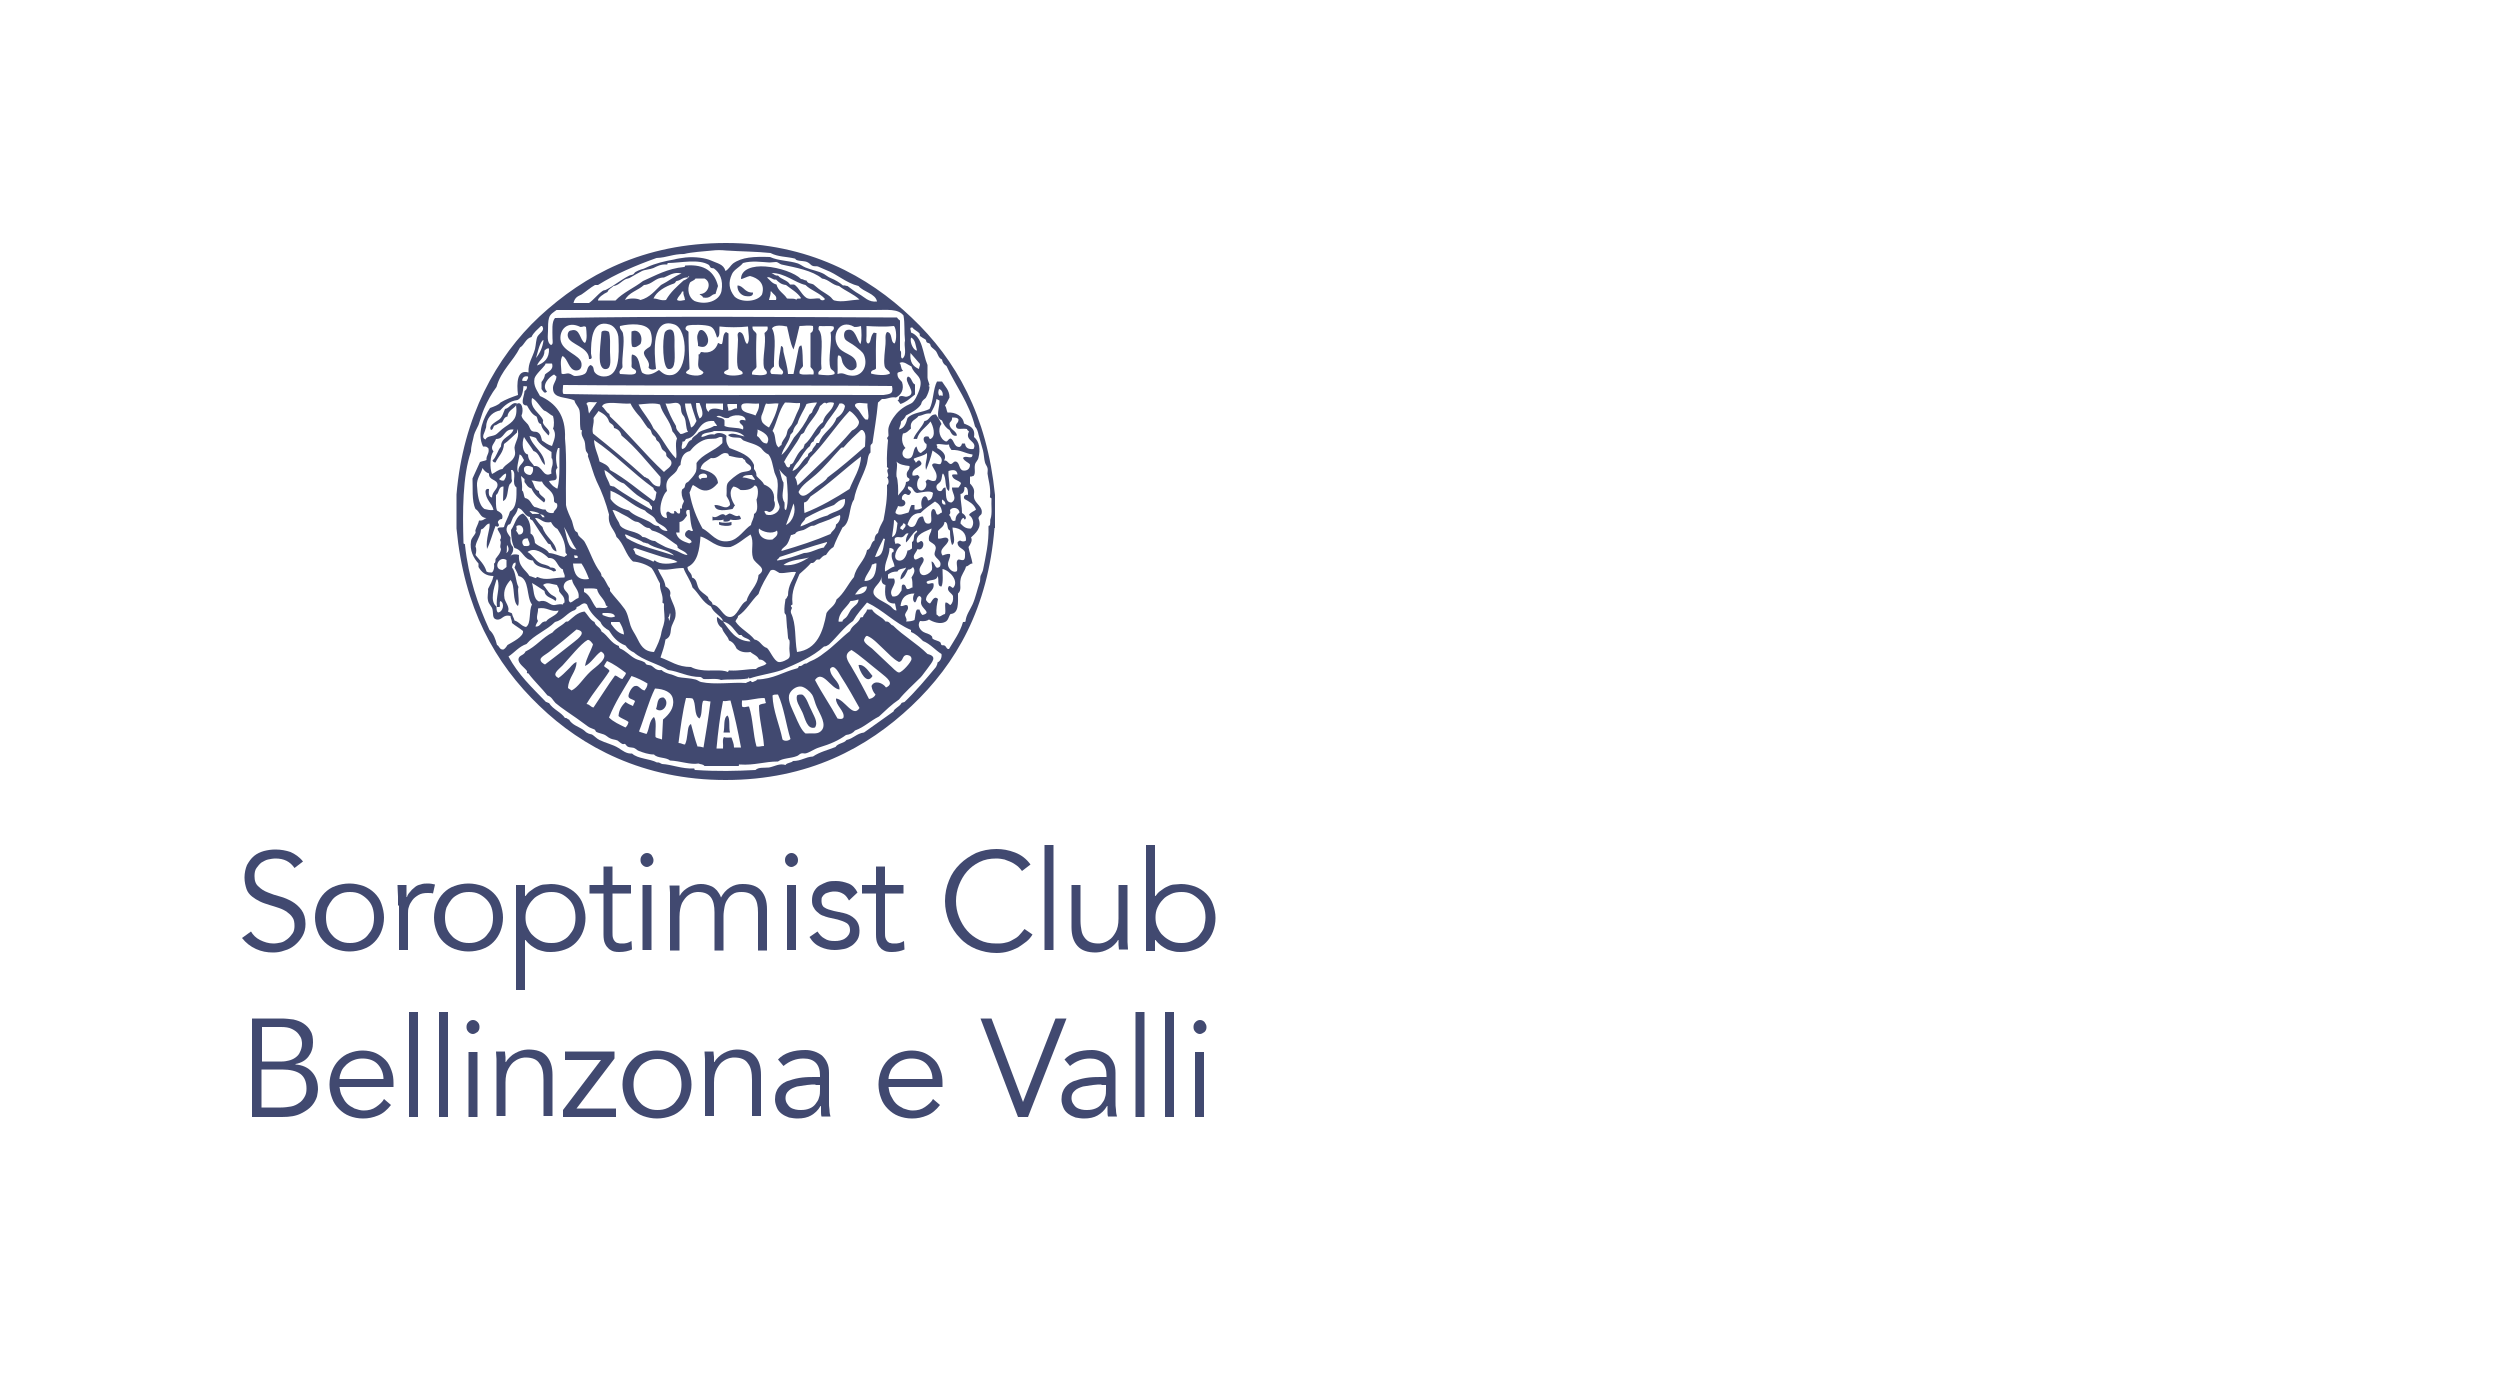 <?xml version="1.0" encoding="utf-8"?>
<!-- Generator: Adobe Illustrator 27.2.0, SVG Export Plug-In . SVG Version: 6.00 Build 0)  -->
<svg version="1.1" id="Livello_1" xmlns="http://www.w3.org/2000/svg" xmlns:xlink="http://www.w3.org/1999/xlink" x="0px" y="0px"
	 viewBox="0 0 500 280" style="enable-background:new 0 0 500 280;" xml:space="preserve">
<style type="text/css">
	.st0{fill:#274B8B;}
	.st1{fill:#F8D239;}
	.st2{fill:#3D9446;}
	.st3{fill:#D8632C;}
	.st4{fill:#FFFFFF;}
	.st5{fill:#D8A63C;}
	.st6{fill:#234185;}
	.st7{fill:#EAA734;}
	.st8{fill:#87734E;}
	.st9{fill:#2E2D77;}
	.st10{clip-path:url(#SVGID_00000035512738135510135320000011467098502566135736_);fill:#87734E;}
	.st11{fill:#414970;}
	.st12{fill-rule:evenodd;clip-rule:evenodd;fill:#414970;}
	.st13{fill:#1D1D1B;}
	.st14{fill:#D1267C;}
	.st15{fill:#4799CE;}
</style>
<g>
	<g>
		<defs>
			<path id="SVGID_1_" d="M96-197.2c0,28.7,23.3,52,52,52c28.7,0,52-23.3,52-52c0-28.7-23.3-52-52-52C119.3-249.2,96-225.9,96-197.2
				"/>
		</defs>
		<clipPath id="SVGID_00000180355526338202876930000016379913246152083125_">
			<use xlink:href="#SVGID_1_"  style="overflow:visible;"/>
		</clipPath>
		<path style="clip-path:url(#SVGID_00000180355526338202876930000016379913246152083125_);fill:#87734E;" d="M148,283.6
			c-7.9,0-15.8-0.4-23.5-1.2c-7.7-0.8-15.4-2-22.9-3.5c-7.4-1.5-14.8-3.4-22.1-5.7c-7.1-2.2-14.3-4.8-21.2-7.7
			c-6.8-2.9-13.6-6.2-20.1-9.7c-6.5-3.5-12.9-7.4-19-11.5C7.1,236-4.4,226.6-14.8,216.1c-10.4-10.4-19.9-21.9-28.1-34.1
			c-4.1-6.1-8-12.5-11.5-19c-3.5-6.5-6.8-13.3-9.7-20.1c-2.9-6.9-5.5-14-7.7-21.2c-2.2-7.2-4.2-14.7-5.7-22.1
			c-1.5-7.5-2.7-15.2-3.5-22.9c-0.8-7.8-1.2-15.7-1.2-23.5s0.4-15.8,1.2-23.5c0.8-7.7,2-15.4,3.5-22.9c1.5-7.4,3.4-14.8,5.7-22.1
			c2.2-7.1,4.8-14.3,7.7-21.2c2.9-6.8,6.2-13.6,9.7-20.1c3.5-6.5,7.4-12.9,11.5-19c8.2-12.2,17.7-23.7,28.1-34.1
			c10.4-10.4,21.9-19.9,34.1-28.1c6.1-4.1,12.5-8,19-11.5c6.5-3.5,13.3-6.8,20.1-9.7c6.9-2.9,14-5.5,21.2-7.7
			c7.2-2.2,14.7-4.2,22.1-5.7c7.5-1.5,15.2-2.7,22.9-3.5c7.8-0.8,15.7-1.2,23.5-1.2c7.9,0,15.8,0.4,23.5,1.2
			c7.7,0.8,15.4,2,22.9,3.5c7.4,1.5,14.8,3.4,22.1,5.7c7.1,2.2,14.3,4.8,21.2,7.7c6.8,2.9,13.6,6.2,20.1,9.7
			c6.5,3.5,12.9,7.4,19,11.5c12.2,8.2,23.7,17.7,34.1,28.1c10.4,10.4,19.9,21.9,28.1,34.1c4.1,6.1,8,12.5,11.5,19
			c3.5,6.5,6.8,13.3,9.7,20.1c2.9,6.9,5.5,14,7.7,21.2c2.2,7.2,4.2,14.7,5.7,22.1c1.5,7.5,2.7,15.2,3.5,22.9
			c0.8,7.8,1.2,15.7,1.2,23.5s-0.4,15.8-1.2,23.5c-0.8,7.7-2,15.4-3.5,22.9c-1.5,7.4-3.4,14.8-5.7,22.1c-2.2,7.1-4.8,14.3-7.7,21.2
			c-2.9,6.8-6.2,13.6-9.7,20.1c-3.5,6.5-7.4,12.9-11.5,19c-8.2,12.2-17.7,23.7-28.1,34.1c-10.4,10.4-21.9,19.9-34.1,28.1
			c-6.1,4.1-12.5,8-19,11.5c-6.5,3.5-13.3,6.8-20.1,9.7c-6.9,2.9-14,5.5-21.2,7.7c-7.2,2.2-14.7,4.2-22.1,5.7
			c-7.5,1.5-15.2,2.7-22.9,3.5C163.8,283.2,155.9,283.6,148,283.6 M148-175.6C21.8-175.6-80.9-72.9-80.9,53.3S21.8,282.2,148,282.2
			c126.2,0,228.9-102.7,228.9-228.9S274.3-175.6,148-175.6"/>
		<path style="clip-path:url(#SVGID_00000180355526338202876930000016379913246152083125_);fill:#87734E;" d="M148,9
			c-5.7,0-11.4-0.6-16.9-1.7c-5.4-1.1-10.7-2.7-15.7-4.9c-5-2.1-9.7-4.7-14.2-7.7c-4.4-3-8.6-6.4-12.4-10.2
			c-3.8-3.8-7.2-8-10.2-12.4c-3-4.5-5.6-9.3-7.7-14.2c-2.1-5.1-3.8-10.3-4.9-15.7c-1.1-5.5-1.7-11.2-1.7-16.9
			c0-5.7,0.6-11.4,1.7-16.9c1.1-5.4,2.7-10.7,4.9-15.7c2.1-5,4.7-9.7,7.7-14.2c3-4.4,6.4-8.6,10.2-12.4c3.8-3.8,8-7.2,12.4-10.2
			c4.5-3,9.3-5.6,14.2-7.7c5.1-2.1,10.3-3.8,15.7-4.9c5.5-1.1,11.2-1.7,16.9-1.7c5.7,0,11.4,0.6,16.9,1.7c5.4,1.1,10.7,2.7,15.7,4.9
			c5,2.1,9.7,4.7,14.2,7.7c4.4,3,8.6,6.4,12.4,10.2c3.8,3.8,7.2,8,10.2,12.4c3,4.5,5.6,9.3,7.7,14.2c2.1,5,3.8,10.3,4.9,15.7
			c1.1,5.5,1.7,11.2,1.7,16.9c0,5.7-0.6,11.4-1.7,16.9c-1.1,5.4-2.7,10.7-4.9,15.7c-2.1,5-4.7,9.7-7.7,14.2
			c-3,4.4-6.4,8.6-10.2,12.4c-3.8,3.8-8,7.2-12.4,10.2c-4.5,3-9.3,5.6-14.2,7.7c-5,2.1-10.3,3.8-15.7,4.9C159.4,8.4,153.7,9,148,9
			 M148-157c-45.4,0-82.3,36.9-82.3,82.3S102.7,7.6,148,7.6c45.4,0,82.3-36.9,82.3-82.3S193.4-157,148-157"/>
	</g>
</g>
<g>
	<g>
		<g>
			<path class="st12" d="M149,59.2c0.6,0.1,1.7,0.2,1.6-0.7c-1.7,0.1-1.9-1.4-3.1-1.4C147.4,58.1,148.1,59,149,59.2"/>
			<path class="st12" d="M133.7,73.8c1.6,0.2,1.2-2.7,1.2-4.5c0-1.8,0.2-3.9-1.4-3.3c-0.1,0-0.4,0.3-0.5,0.4
				C132.4,67.8,132.5,73.7,133.7,73.8"/>
			<path class="st12" d="M139.6,69.2c0.6,0.2,1.1,0.3,1.5,0c1.6-1.2-0.9-4.7-1.5-2.5C139.2,67.5,139.7,68.5,139.6,69.2"/>
			<path class="st12" d="M121.3,73.8c1.1-0.2,0.7-2.2,0.7-3.4c0-1.6,0.1-3-0.2-4c-0.3-0.3-1.3-0.4-1.5,0c-0.1,1.5-0.5,4.3-0.3,6
				C120.1,73,120.4,74,121.3,73.8"/>
			<path class="st12" d="M126.4,69.3c0.7,0.4,1.3-0.2,1.7-0.5c0.6-1.4-0.3-3.2-1.8-2.5C126.3,67.3,126.2,68.5,126.4,69.3"/>
			<path class="st12" d="M181.6,75.3c-1.1,0.9,2.1,3.4-0.1,4c-0.6,0.2-0.9-0.3-1.6,0c-0.2,0.2,0,0.8-0.4,0.7
				c0.2,0.2,0.4,0.6,0.6,0.8c1.2-0.4,2-1.2,2.9-1.9v-2C182.3,76.6,182.4,75.5,181.6,75.3"/>
			<path class="st12" d="M98.9,85.1c0.6-0.1,0.8-0.6,1.5-0.6c0.3-0.4,0.4-1.1,1.1-1.2c0.1-1.4,1.5-1.5,1.9-2.6
				c-1-0.4-1.4,0.9-2.4,1.1c-0.4,0.8-0.5,1.7-1.3,2.2c-0.6,0.4-2.1,1.2-1.5,2C98.7,85.9,98.6,85.3,98.9,85.1"/>
			<path class="st12" d="M147.8,103.1c-0.6,0.4-1.2-0.3-1.9-0.4c-0.3,0.1-0.5,0.3-0.8,0.4c-0.9-0.9-1.6,0.8-2.6,0.2v0.8
				c0.7-0.2,1.5,0.1,2.2-0.2v0.4c0.6,0.1,1.2,0,1.4-0.4c0.6,0.2,1.6,0.1,2.1-0.1C148.1,103.4,148,103.2,147.8,103.1"/>
			<path class="st12" d="M143.8,104.4v0.5c0.5,0.3,1.9,0.4,2.5,0.1v-0.6C145.6,104.6,144.6,104.6,143.8,104.4"/>
			<path class="st12" d="M177.1,124.3c-0.7-1-2.1-1.3-2.7-2.4h-1c-0.1,0.7-0.7,0.9-0.8,1.5c-0.2,0.1-0.2,0-0.5,0.1
				c-0.4,1.2-1.7,1.5-2.1,2.7c-1.8,1.4-3.3,3.1-5.3,4.5c-0.6,0.5-1.7,1.2-2.5,1.5c-0.5,0.2-0.5,0.3-0.9,0.5c-0.1,0-0.3,0-0.5,0.1
				c-0.3,0.2-0.5,0.5-1,0.4c-0.1,0.2-0.2,0.5-0.5,0.5c-2.7,0.7-4.6,2.1-7.9,2.2c-0.1,0.3-0.5,0.3-0.8,0.5c-0.4,0.1-0.3-0.3-0.6-0.2
				c-0.2,0.2-0.6,0.2-0.8,0.4c-2.7-0.2-6.2,0.4-9-0.2c-0.4-0.1-0.7-0.4-1.1-0.5c-1.1-0.3-2.6-0.3-3.5-0.5c-0.6-0.2-1.1-0.5-1.7-0.6
				c-0.6-0.2-1.2-0.4-1.6-0.8c-1.1,0.2-1.5-0.6-2.1-0.9c-0.3-0.1-0.7-0.1-0.9-0.2c-0.2-0.1-0.2-0.4-0.5-0.5
				c-0.5-0.3-1.3-0.4-1.8-0.7c-1.1-0.6-1.9-1.6-3-2c-0.1-0.2-0.3-0.2-0.2-0.5c-1.6-0.5-2.2-2.1-3.5-2.9c-0.2-0.9-1.2-1-1.4-1.9
				c-0.9-0.4-1.3-1.4-2-2.1c-1.5,0.2-2.3,1.2-3.3,2c-0.2,0-0.4,0-0.5,0.1c-0.8,0.8-1.9,1.2-2.6,2.1c-2,1-3.3,2.8-5.4,3.8
				c-0.3,0.8-1.3,0.7-1.4,1.5c-0.1,0.9,1.2,1.7,1.7,2.4c0.1,0.1-0.1,0.3,0,0.4c0,0.1,0.2,0,0.3,0.1c1.1,1.5,2.8,3.1,3.8,4.4
				c0.8,0.2,1.1,1,1.6,1.5c1.3,1.1,2.9,2.1,4.3,3.1c0.8,0.6,1.5,1.1,2.2,1.6c0.4,0.3,0.9,0.4,1.3,0.6c0.2,0.1,0.2,0.4,0.4,0.5
				c0.4,0.2,1,0.3,1.5,0.5c0.5,0.2,0.8,0.6,1.3,0.8c0.4,0.2,0.9,0.2,1.4,0.4c0.3,0.2,0.7,0.6,1,0.7c0.2,0.1,0.4-0.1,0.5,0
				c0.2,0.1,0.3,0.4,0.5,0.5c0.5,0.3,1.1,0.1,1.5,0.4c0.4,0.2,0.3,0.3,0.8,0.5c0.8,0.3,1.9,0.7,3,0.7c0.7,0.8,2.4,0.5,3.2,1.2
				c2.1,0.1,4.1,0.9,5.7,0.6c0.4,0.2,0.9,0.1,1.2,0.5h6.8c0.2,0-0.1-0.4,0.3-0.3c2.9,0.2,4.9-0.6,7.6-0.6c0.9-0.7,2.6-0.6,3.8-1.1
				c0.3-0.1,0.5-0.4,0.8-0.5c0.3-0.1,0.6,0,0.8,0c0.8-0.1,1.8-0.9,2.8-1.2c2.3-0.7,3.9-1.4,5.4-2.5c0.8-0.1,1.4-0.4,1.8-0.9
				c1.9-0.7,3-1.9,4.8-2.8c1.3-1.2,2.5-2.4,4-3.4c1.1-1.4,3-3.1,4.3-4.4c0.4-0.4,0.9-1.2,1.4-1.8c0.9-1.3,2.1-2.4,0-2.9
				c-2.1-2.1-4.8-3.6-6.9-5.7C178,125,178,124.2,177.1,124.3 M109,132.9c-0.4-0.2-0.9-0.5-0.9-1c0-0.5,1.2-1.1,1.7-1.5
				c1.8-1.4,4.1-3.3,5.5-4.5c2.2,0.4,0.4,1.8-0.5,2.5C112.9,129.9,110.6,131.7,109,132.9 M114.3,138.1c-0.2-0.2-0.5-0.3-0.7-0.5
				c0.1-2.2,1.7-3.2,1.7-5.2c-0.8,0.3-1.2,1.1-1.8,1.6c-0.6,0.6-1.1,1.1-1.8,1.6c-1.4-0.7-0.2-1.5,0.8-2.5c1.3-1.4,3.7-4.4,5-5.1
				c0.4-0.2,1.1,0.8,1.1,0.9c-0.5,1.5-1.3,2.6-1.6,4.3c1.2-0.5,2-2.1,3.2-2.9c2.1,1.1-1.3,3.2-2.1,4
				C116.6,135.7,115.6,137.5,114.3,138.1 M118.7,141.5c-0.6-0.1-0.7-0.6-1.4-0.7c1.4-2.4,3.2-4.4,4.6-6.6c-0.2-0.5-0.8-0.6-1.1-1
				c0.2-0.4,0.4-0.7,0.6-1c1.4,0.6,2.6,1.5,3.8,2.4c-0.1,0.5-0.5,0.8-0.7,1.2c-0.7-0.1-0.9-0.6-1.5-0.7
				C121.6,137,120.2,139.3,118.7,141.5 M127,137.2c-0.7,0.1-1.4,1.7-1.3,2.1c0.1,0.5,0.8,0.5,1.3,0.9c-0.1,0.4-0.3,0.6-0.4,1
				c-0.5-0.2-1.1-0.5-1.5-0.8c-0.7,0.7-1.3,1.5-1.4,2.8c0.5,0.5,1.4,0.7,2,1.2c-0.1,0.5-0.3,0.8-0.6,1.1c-1.2-0.6-2.4-1.1-3.3-2
				c1.2-3,2.9-5.6,4.5-8.3c1.2,0.4,2.2,0.9,3.2,1.5c0,0.6-0.3,1-0.6,1.4C128,137.9,127.8,137,127,137.2 M132.6,143.9
				c-0.1,1.3-0.1,2.7-0.2,4c-0.4-0.2-1-0.2-1.3-0.5c-0.1-1.3,0.3-3.1-0.3-4c-1,0.7-0.9,2.4-1.5,3.4c-0.5-0.2-1.1-0.3-1.5-0.5
				c1.1-2.8,1.9-6,3.2-8.6c1.8,0.1,3.4,0.7,3.6,2.2C134.9,141.6,133.8,142.9,132.6,143.9 M140.7,149.5c-0.3-0.1-0.7-0.2-1.2-0.2
				c-0.5-1.4-0.9-3-1.3-4.5c-0.6,0.3-0.6,1.2-0.7,1.9c-0.1,0.8-0.2,1.6-0.5,2.2c-0.5,0-0.7-0.3-1.3-0.3c0.4-3.1,0.8-6.2,1.5-9
				c0.4,0,1,0,1.3,0.1c0.8,0.9,0.2,3.4,1.4,4c0.6-0.8,0.3-2.4,0.7-3.5c0.4-0.2,1,0.1,1.5,0.1C141.7,143.5,141.2,146.5,140.7,149.5
				 M146.8,149.5c0-0.8-0.3-1.3-0.5-2c-0.5,0-1.2,0.1-1.5-0.1c-0.4,0.5-0.1,1.5-0.2,2.3h-1.3c0.3-3.3,0.7-6.5,1.3-9.5
				c0.6,0.1,1-0.1,1.5-0.1c0.8,3,1.5,6.1,2.1,9.4H146.8z M152.8,149.2c-0.6,0-0.9,0.2-1.5,0.1c-0.7-2.4-0.7-5.6-1.5-8
				c-0.5,0-0.7,0.2-1.3,0.1c-0.2-0.3-0.1-0.9-0.1-1.3c1.6,0,2.8-0.5,4.5-0.5c0.2,0.3,0.1,0.7,0.3,1c-0.4,0.2-1.1,0.1-1.4,0.5
				C151.8,143.8,152.6,146.4,152.8,149.2 M156.5,147.9c-0.6-3-1.9-5.7-2-8.8c0.2-0.2,0.6-0.2,1.1-0.2c1.2,2.6,1.6,6,2.5,8.9
				C157.7,148.2,156.9,148.3,156.5,147.9 M164.1,146.3c-0.7,0.6-1.7,0.3-3,0.4c-0.8-0.6-1.5-2.2-2.1-3.6c-0.5-1.2-1.4-2.7-1.2-4
				c0.2-1,1.4-1.9,2.4-1.8c0.8,0.1,1.8,1,2.2,1.6c0.4,0.6,0.6,1.8,1,2.6C163.9,142.7,165.6,145.1,164.1,146.3 M167.2,139.7
				c-0.1,1.4,1.8,2.5,1.5,3.8c-0.2,0.4-0.8,0.3-1.2,0.2c-1.4-2.6-3.1-5-4.5-7.7c1.5-2.2,3.2,1.8,4.9,1.9c0.1-1.7-1.8-2.3-1.9-4.1
				c0.8-1.2,1.7,0.7,2.2,1.5c1.3,2,2.7,4.5,3.7,6.3C170.6,143.7,168.9,139.8,167.2,139.7 M177.2,137.5c-0.6-0.9-2.3-1.6-2.9-0.3
				c0.1,0.7,0.4,1.3,0.8,1.7c-0.2,0.5-0.7,0.8-1.3,0.9c-0.9-1.8-2.2-4.2-3.5-6.4c-0.8-1.3-1.7-2.5,0-3.4c1.5,0.9,4.1,3.2,5.9,4.6
				C177.3,135.5,179,136.7,177.2,137.5 M181.3,131c0.3,0,1,0.1,1,0.8c0,0.6-1.9,2.7-2.5,2.7c-0.5,0-1.4-1.1-1.9-1.5
				c-1.4-1.3-2.1-2-3.5-3.3c-0.5-0.4-1.6-1.1-1.6-1.7c0,0,0.3-1,0.7-0.8c1.2,0.5,2.3,1.8,3.2,2.6c1.1,1,1.9,2,3.1,2.6
				C180.7,132.2,180.4,131.1,181.3,131"/>
			<path class="st12" d="M171.7,133c0.2,1.3,1.7,4.1,2.8,2.2C173.8,134.4,172.9,132.8,171.7,133"/>
			<path class="st12" d="M160.6,139c-0.3-0.2-1-0.1-1.2,0.1c-0.3,1.1,0.5,2.1,1.1,3.4c0.5,1.1,0.9,3.5,2.5,3
				c0.7-1.1-0.3-2.4-0.7-3.4C161.7,141,161.4,139.7,160.6,139"/>
			<path class="st12" d="M132.7,139.5c-1.4-0.1-1.1,1.4-1.5,2.3C132.7,142.9,134.1,140.4,132.7,139.5"/>
			<path class="st12" d="M144.7,146.5h1.3c-0.3-1,0.1-2.7-0.5-3.4C144.6,143.6,145,145.4,144.7,146.5"/>
			<path class="st12" d="M182.3,63.5c-8.7-8.3-20.7-14.9-37.1-14.9c-16.6,0-28.3,6.4-37.3,14.7c-8.7,8.1-15.3,20.1-16.6,35.6v6.8
				c1.5,15.8,7.6,26.9,16.6,35.5c8.5,8.2,20.8,14.8,37.2,14.8c16.6,0,28.4-6.5,37.2-14.8c9-8.5,15.3-19.6,16.6-35.6h0.1V99
				C197.4,83.1,191.3,72,182.3,63.5 M116.3,58.9c0.9-0.6,1.8-1.4,2.7-1.9h0.6c3.5-2.2,7.5-3.9,11.7-5.4c2.2-0.1,3.2-0.8,5.5-0.8
				c1.6-0.4,3.8-0.5,5.7-0.7c0.8-0.1,1.8-0.1,2.7,0c3,0.2,6.1,0.2,8.9,0.5c1.5,0.8,3.2,0.7,4.8,1.1c0.2,0,0.2,0.2,0.4,0.3
				c0.8,0.3,1.6,0.1,2.3,0.5c0.4,0.2,0.6,0.6,1,0.7c0.3,0.1,0.7,0,1,0.1c0.5,0.2,1.1,0.5,1.6,0.7c2.2,0.8,4,2.6,6.5,3.2
				c1,1.2,3.4,1.5,3.7,3.1c-1.7,0.2-2.5-0.9-3.6-1.5c-0.9-0.5-1.6-1.1-2.3-1.6c-0.4,0-0.5-0.2-0.9-0.1c-0.7-0.6-1.5-1.1-2.5-1.5
				c-0.5-0.2-0.8-0.5-1.3-0.8c-1.1-0.6-2.5-0.8-3.7-1.3c-0.5-0.2-1-0.6-1.5-0.8c-1.8-0.6-3.8-0.5-5.6-1.3c-3.2-0.1-5.6,0-7.4,1.3
				c-0.5,0.4-0.8,1.1-1.5,1.5c-0.4-1.4-1.6-1.5-2.9-2.1c-1.1-0.5-3.2-0.8-5.1-0.6c-0.7,0.1-1.6,0.2-2.3,0.4
				c-1.8,0.3-3.8,0.8-5.3,1.5c-0.5,0.2-0.5,0.3-1.3,0.5c-0.3,0.1-0.8,0.3-1.1,0.5c-0.2,0.1-0.2,0.3-0.5,0.5
				c-0.2,0.1-0.6,0.1-0.9,0.3c-1.4,0.7-3,2-4.4,2.7c-0.3,0.2-0.6,0.1-0.8,0.3c-1,0.7-1.8,1.8-2.7,2.4h-3.1
				C115,59.3,115.8,59.2,116.3,58.9 M159.3,60c-0.3-0.4-1.2-0.2-1.9-0.3c-0.6-1-1.8-1.5-2.1-2.8c-0.9-0.2-1.3-0.9-1.9-1.4
				c0.6-0.3,1.2,0.6,1.8,0.4c0.5,0.5,1,1,2,1.1c1,0.8,2.3,1.5,3,2.6C160.1,59.9,159.2,59.5,159.3,60 M154.1,58.3h0.2
				c0.3,0.6,1.2,0.8,0.9,1.7h-1.4C153.9,59.4,154.2,59,154.1,58.3 M158.8,56.9H158c-0.5-0.9-1.8-1-2.4-1.8c-0.6,0.1-0.8-0.3-1.3-0.5
				c2.7,0,4.6,1.9,6.8,2.4c1.1,1.1,2.9,1.6,3.9,2.8c-0.2,0.3-0.5,0.3-0.8,0.2c-0.1,0-0.2-0.3-0.3-0.3c-0.8-0.1-1.6,0.2-2.3,0
				C160.5,59.4,159.8,57.4,158.8,56.9 M164.2,58.1c-0.6-0.4-1.1-0.9-1.5-1.2c-0.6-0.3-1.1-0.1-1.4-0.8c-0.5,0-0.6-0.3-1.1-0.3
				c-1.2-1.2-4.3-2.3-7.1-2.5c-2.5-0.2-4.9,0.5-4.9,2.5c0.4,0,1.2-0.5,1.8-0.6c1.6,0.4,3.1,1.5,2.4,3.7c-0.9,1.5-4.2,1.7-5.5,0.4
				c-1.1-1.4-1.3-2.8-0.5-4.5c0.4-0.9,1.6-1.4,2.2-2.2c1.8-0.5,3.6-0.2,5.3-0.1c0.4,0,0.9-0.1,1.3-0.1c0.4,0,0.7,0.4,1.1,0.5
				c2.8,0.6,6.2,1.2,8.1,2.8c1.4,0.2,2,1.3,3.4,1.5c1.3,1,2.9,1.6,4.1,2.7c-1.8,0.1-3.5,0.6-5,0.2c-0.4-0.1-0.5-0.5-0.9-0.8
				C165.5,58.9,164.8,58.5,164.2,58.1 M140.6,59.5c1.6,0.3,1.6-0.7,2.5-0.7c0.2-0.6,0.3-1.1,0.5-1.6c-0.7-2.8-2.6-4.4-6.4-4.1
				c-0.3-0.1-0.1,0.3-0.4,0.3c-3.3,0.3-5.7,1.7-8.2,2.8c-1.8,1.4-4,2.3-5.5,3.9h-3.5c-0.1-0.5,1.2-1.4,1.9-1.7
				c0.2-0.6,0.8-0.8,1.2-1.2c1-0.1,1.6-1,2.5-1.4c0.3-0.1,0.5-0.1,0.7-0.2c0.7-0.4,1.7-1,2.5-1.4c0.6-0.3,1.6-0.3,2.3-0.6
				c0.6-0.3,1.5-0.8,2.6-0.7c0.3,0.1,0.1-0.3,0.3-0.3c2.4,0,6.2-0.9,8.2,0.4c0.1,0.1,0.2,0.4,0.3,0.5c0.2,0.2,0.6,0.1,0.7,0.2
				c1.1,0.8,1.9,2.2,1.5,4.5c-0.4,2-3.1,2.9-5.4,2c-1.1-0.6-1.6-2.3-0.9-3.7c0.3-0.3,0.9-0.4,1.1-0.8h1.8c1.6,0.8,0.7,3.2-1,3.1
				C140.1,59.1,140.5,59.1,140.6,59.5 M136.7,56.1c-1.3,1.2-2.6,2.3-3.5,3.9c-1.1,0.2-1.6-0.3-2.5-0.3c0.6-1.4,2.3-2.4,4.1-3
				c0.3-0.1,0.3-0.4,0.5-0.5c0.9-0.1,1.2-0.8,2.3-0.7c0.1,0,0-0.3,0.2-0.3C138,55.4,137.1,56,136.7,56.1 M137,60
				c-0.7,0.1-1,0.3-1.6,0c0.2-0.8,0.8-1,1-1.7h0.3C136.6,59.1,136.9,59.1,137,60 M128.1,60c-0.7-0.4-2.3-0.4-3.1,0
				c0.7-1.5,2.6-1.9,3.8-3c1.7-0.1,2.2-1.5,4-1.5c1-0.4,2-1.2,3.5-0.8c-1.5,0.6-2.7,1.6-4.1,2.3C131,58.1,130,59.5,128.1,60
				 M109.6,66.2c0-0.9,0-2,0.2-2.6c0.2-0.8,1-1.2,1.5-1.6c20.3,0,42.5,0,63.6,0c2.6,0,4.7-0.3,5.8,1.1c0.3,1.7,0.1,3.3,0.3,5
				c-0.3,1.1,0.5,2.8-0.5,3.6c-0.6-0.1,0-1.4-0.5-1.6v-6c-0.3-0.2-0.5-0.4-0.6-0.6c-22.5-0.1-45.9-0.3-68.4,0.1
				c-0.7,0.8-0.5,2.5-0.5,4.1c0,0.4,0.2,1.2-0.3,1.3C109.3,68.5,109.6,67,109.6,66.2 M184,72.8c0,0.4-0.2,0.6-0.2,1
				c-1.2-0.5-1.9-1.4-1.7-3.2C182.8,71.4,183.4,72.1,184,72.8 M182.2,67.5c0.9,0.4,0.9,1.6,1.2,2.6
				C182.8,70.2,181.9,68.6,182.2,67.5 M183.9,77.9c-0.3,0.9-1,2.5-1.7,2.8c-1.2,0.5-2.4,1.3-3.2,2.4c-0.5,0.6-1.1,1.6-1.3,2.5
				c-0.1,0.5,0,1.1,0,1.5c0,0.2-0.2,0.3-0.3,0.5c0,0.1,0.2,0.3,0.2,0.5c-0.1,1.1-0.3,3-0.2,5.1c-0.1,0.3,0.2,0.3,0.3,0.5
				c-0.7,0.5,0.4,1.3-0.3,1.8c0.3,0.1,0.5,1.3,0,1.5c0.1,2.7-0.3,4.9-0.7,7c-0.4,0.8-0.9,1.6-1.1,2.6c-0.5,0.3-0.7,0.8-0.7,1.5
				c-0.8,0.3-0.6,1.7-1.5,1.9c-0.4,2.2-2.2,3.2-2.6,5.4c-1.2,1.4-2,3.3-3.5,4.5c-0.3,1.3-1.4,1.7-2,2.7c-0.7,3.8-1.9,7.3-5.9,7.8
				c-0.5-2.8-0.1-5.5-1.2-7.8c-0.2-0.8,0.5-0.9,0-1.3c-0.1-0.4,0.3-0.2,0.3-0.5c-0.3-2.7,0.7-4.2,1.4-6c0.8-0.7,1.6-1.4,2.3-2.2
				c0.7,0.1,0.8-0.5,1.2-0.7h0.5c0.4-0.3,0.6-0.8,1.3-0.9c0.4-0.6,0.8-1.2,1.5-1.6c0.5-1.4,1.2-2.7,1.8-3.9c1.7-1,1.2-4.1,2.3-5.6
				c0.4-2.5,1.8-4.6,2.5-6.9c0.3-0.9,0.2-2,0.8-2.5v-1.3c0-0.3,0.3-0.4,0.4-0.6c0.4-2.8,0.8-4.9,1.1-8.1c0.3-0.2,0.5-0.5,0.8-0.7
				c1.1,0.1,1.6-0.5,2.8-0.3c1-0.5,1.7-1.6,1.2-3.1c-0.4-0.5-1-0.8-0.9-1.8c0.3-0.3,0.9-0.2,1.1-0.5c-0.5-0.3-0.3-1.2-0.7-1.5
				c0.8-0.5,1.7,0.4,2.4,0.7C182.8,75.1,184.8,75.1,183.9,77.9 M180.6,86.7c0.8-0.1,1.1-0.6,1.6-1c-0.3-1.7,1-1.7,1.5-2.5
				c0.9-0.1,1.3-0.6,2.4-0.5c0.5-0.9,1-1.7,1.2-2.9c0.2,0.1,0.4,0.2,0.6,0.3c0,1.2-0.5,2.5-0.2,3.5c0.2,0.2,0.4,0.4,0.7,0.5
				c0.3,0.8,0.8,1.5,1.5,1.9c0.3,0.5,0.6,1.4,1.5,1.1c-0.2-1.1-1.5-1.1-1.5-2.4c0.1-0.4,0.6-0.5,0.5-1.2c0.6,0,1.1,0,1.3,0.4
				c0,0.8-0.6,0.7-0.5,1.4c0.2,0.8,1.1,0.3,2.2,0.5c0,0.2,0.2,0.3,0.4,0.5c-1,1.9,1.8,1.9,0.9,3.5c-1,0.1-1.6-0.2-1.7-1.1h-0.6
				c-0.1,0.3-0.1,0.5-0.5,0.7c-1.2,0-1-1.4-1.8-1.7c-0.5,0.1-0.5,0.6-0.9,0.6c-1.2-0.4-1.8-2.4-0.9-3.5c-0.3-0.7-0.7-1.3-1.1-1.9
				c-1.3-0.1-1.2,1.2-2.3,1.3c-0.5,1.3-1.6,2.1-2.2,3.5c0.1,0.2,0.5,0,0.7,0.1c0.4-1.6,1.8-2.3,2.7-3.5c0.5,0.8,1.2,2.9,0,3.5
				c-0.4,0-0.2-0.6-0.6-0.5c-1.2-0.2-0.8,1.3-0.2,1.5c0.2,1.2-0.7,1.3-1.1,1.8c-0.6-0.1-0.7-0.7-0.9-1.3c-0.8,0.4-0.4,2.2-1.5,2.4
				c-1.3,0.2-1.8-1.3-0.7-2.1C180.3,88.8,180.3,87.5,180.6,86.7 M187.8,77.8c0.5,0.1,0.9,0.8,0.7,1.4c-0.1-0.1-0.6-0.2-0.6,0
				C187.6,78.8,187.6,78.4,187.8,77.8 M194,92.9c0,1-0.7,1.3-1.4,1.2c-0.9-0.2-0.6-1.7-1.5-1.8c-0.5,0-0.5,0.5-1,0.5
				c-0.5-0.1-0.6-0.8-1.3-0.7c0.7-1.1-0.5-2.1-1.4-2.5c0.2-0.4-0.1-0.4-0.1-0.7c0.5-0.3,1.6,0.2,2.5,0c0,0.5,0.3,0.8,0.5,1.1
				c1.8-0.1,2.7,0.7,4.2,0.9c0,1.2-1.4,0-1.9,0.7C192.9,92.3,193.6,92.4,194,92.9 M194.2,105.7c-1.1,0.1-1.6-0.5-2.1-1
				c0-0.5,0.2-0.9,0.5-1.1c0.3-0.1,0.1,0.3,0.4,0.3c0.5-0.4-0.2-1.1-0.6-1.3c0-1.4-0.3-2.2-0.3-3.8c0.6-0.1,0.8-0.6,0.8-1.4h0.2
				c0.5,0.2,0.5,0.9,0.5,1.6c-0.4-0.2-1.1,0.2-0.7,0.8c0.9,0.5,1.9,1,2.3,2.1c-0.4,0.4-1.1,0.5-1.4,1.1
				C194.6,103.5,195,104.8,194.2,105.7 M193,110.4c0,0.6,0.1,1.4-0.3,1.6c-0.4,0.1-0.6-0.1-1-0.1c-0.7,0.3-0.1,1.4-0.3,2.3
				c-0.6,0.5-1.7-0.3-1.8-1.2c-0.1-0.8,0.6-1.5,0.4-2.2c-0.7-0.1-1.1,0.2-1.5,0.3c-0.9-1.4,1-1.9,1.2-3.1c-0.3-1-1.4-0.1-2.1-0.3
				v-1.5c0.4-0.6,1.2-0.8,1.3-1.8h0.2c0.6,0.3,0.2,1.5,0.9,1.7c0,1.1,0.1,2.1,0.4,2.9c0.9-0.5,0.1-2.5,0.1-3.5
				c1.7,0.1,2.8,1.1,2.7,2.6c-0.4,0.3-0.8,0.2-1.2,0c-0.2,0.1-0.4,0.2-0.5,0.4C191.5,109.6,192.6,109.6,193,110.4 M190.6,119.2
				c0.1,0.9-0.1,1.4-0.5,1.8c-0.4-0.1-0.4-0.5-1-0.5c-0.2,0.7,0.1,1.5-0.1,2.3c-0.5,0.1-0.7,0.4-1.1,0.5c-0.3,0-0.3-0.3-0.6-0.4
				c-0.1-1.2,0.1-2.1,0.3-3.1c-0.8-0.8-1.2,0.5-1.6,0.9c-0.4-0.1-0.6-0.4-0.8-0.7c0-1.5,1.8-1.7,1.5-3.3c-0.5-0.3-1.2,0.5-1.4-0.3
				c0.5-0.6,2.1-0.1,2.2-1.2c0.4,0.6-0.2,2.1,0.8,2.1c0.4-0.8,0.2-2.7,0.2-3.5c1.5,0.3,3.4,2.5,2.1,3.8c-0.3-0.1-0.4-0.4-0.8-0.4
				C189.1,118.2,190.4,118.6,190.6,119.2 M181,123c0.1-0.7,0.9-1.1,0.5-1.9c-0.5-0.3-0.7,0.2-1.4,0.1c0.2-1.6,1-2.5,2.8-2.5
				c-0.3,0.4-0.5,1.5,0.1,1.8c0.4-0.3,0.3-1.2,0.9-1.3c0.6,0.3,0.3,0.7,0.3,1.3c0,1.3,2.3,2,0.3,2.5c-0.3-0.2-0.5-0.7-0.6-1.1h-0.5
				c-0.4,0.5-0.3,1.4-0.5,2.1c-0.4,0.2-1,0.3-1.7,0.3C181.5,123.9,181.1,123.5,181,123 M171,118.9c0.6-0.7,1-1.7,2.4-1.6
				C173.3,118.5,172.3,118.9,171,118.9 M170.4,121.7c-0.5,0.5-0.7,1.3-1.2,1.8c-0.3,0.3-0.7,0.4-0.7,0.8c-0.3,0-0.5,0.1-0.8,0
				c0.1-2,1.6-2.7,2.4-4.1c0.6,0,1.1-0.2,1.6-0.3C171.7,120.8,170.9,121.1,170.4,121.7 M172.9,116.2c0.1-1.1,1.2-2,1.5-3.3
				c0.4,0,0.4-0.3,0.9-0.2C175.2,114.5,174.9,116.2,172.9,116.2 M180.4,99.9c-0.1-0.7,0.2-0.9,0.5-1.1c0.4-0.1,0.4,0.2,0.8,0.2
				c0.3,0,0.3-0.3,0.5-0.5c0-0.6-0.8-0.4-0.6-1.2c1.1-0.1,0.9,1.1,1.8,1.3c0.9-0.1,2.7-0.6,3.2,0c-0.1,0.8-0.3,1.4-1,1.5
				c-0.4-1.8-1.8-0.4-1.2,1.5c-0.4,0.2-0.8,0.4-1.5,0.3v-0.9h-0.6c-0.3,0.4-0.4,1.1-0.6,1.5c-0.9,0.2-1.9,0.8-2.6,0.1
				c0-0.6,0.4-0.9,0.5-1.4C181.1,101.7,181.6,100.2,180.4,99.9 M183.9,92.1c-0.5-0.1-0.4,0.4-0.8,0.4c0-0.4-0.5-0.5-0.3-0.8
				c0.9-0.4,1.9-0.5,2.6-1.1c0.1,1.4-0.5,2-0.2,3.4c0.5-1.2,1-2.5,1.3-3.9c0.8,0.6,2.5,1.4,1.6,2.7c-0.5,0.2-1.4-0.5-1.7,0.2
				c0.3,0.9,1.4,1.8,0.7,3.1c-0.6,0.3-1-0.1-1.5-0.2c-0.3,0-0.3,0.3-0.5,0.4c0.5,0.8-0.2,1.8-0.8,1.8c-1.1,0-1.1-1.9-0.4-2.6
				c0-0.3-0.2-0.2-0.3-0.5c-0.4,0-0.6,0.2-1.1,0.1C182.1,93.3,185.4,93.4,183.9,92.1 M189.7,94.2c0.9-0.3,1.7-0.3,1.8,0.7
				c-0.4,0-0.9-0.1-1.1,0.1c0.1,1,1.3,1,1.8,1.6c-0.1,0.4-0.3,0.6-0.5,0.9h-1.3c-0.1,1,1.2,2.2-0.1,3c-1.4,0-1-1.8-1.2-3
				c-0.8,0-0.4,0.9-1.3,0.7c-0.3-0.1-0.6-0.5-0.5-1c0.1-0.4,0.5-0.5,0.8-0.9c0.4-0.7,0.2-1.4,0.5-1.6c0.8,0.9,0.2,3,1.2,3.5
				C190.1,97,189.6,95.6,189.7,94.2 M190,102c0.5-0.7,1.8-0.5,1.9,0.5c-0.5,0.4-0.8,0.8-0.8,1.6c-0.1,0-0.2,0-0.2,0.1
				c-0.8,0.1-0.6-0.9-1.1-1.2C190.1,102.7,190.1,102.6,190,102 M186.4,113.9c-0.4,1-2.4,1.9-2.5,0.1c0-1,1.5-1.9,0.5-2.6
				c-0.6,0.1-0.8,0.5-1.4,0.5c-0.7-0.7,0.3-1.4,0.5-2.1c1,0.5,1.6-1.2,0.8-1.6c-0.4,0-0.4,0.4-0.9,0.3c-0.5-1.7,2-2.3,2.9-2.8
				c0,1-0.7,1.2-0.5,2.4c0.4,0.5,1.1,0.6,1.3,1.2c0.2,0.5-0.2,1-0.2,1.5c0.1,1,1.6,1.2,1.1,2.5c-1.1,0.9-0.9-0.9-1.7-1
				C186.3,112.6,186.5,113.4,186.4,113.9 M179.1,108.8c-0.1-0.3-0.3-0.8-0.1-1.2c0.5-0.4,1.1,0,1.5-0.2c0.5-0.2,0.6-0.9,1.2-0.7
				c-0.3,0.5-0.6,1-0.5,1.8c0.8-0.7,1.2-1.8,2.1-2.4c0.4,0.2-0.2,0.5-0.4,0.8c-0.2,0.5,0,1.3-0.5,1.5v1.3c-0.3,0.1-0.4,0.4-0.9,0.4
				c-0.2,1-0.7,2.2-1.8,2c-1.4-0.3-0.3-2.6,0.5-3C180.1,108.8,179.5,108.5,179.1,108.8 M180.6,104.7c0.3-0.1,0.3,0.1,0.5,0.2
				c0.1,0.6-0.4,0.7-0.5,1.1c-0.2,0-0.2-0.2-0.5-0.2C179.9,105.1,180.6,105.3,180.6,104.7 M187.4,102.9c-0.3-0.3-0.2-1.1-0.8-1.1
				c-1,0.7,0.5,3.2-1.2,2.9c-0.5-0.1-0.6-0.8-0.8-1.4c-1.5-0.1-1,2.1-2.3,2.1c-0.4,0-0.5-0.2-0.8-0.5c0.4-1.2,1-2.3,2.6-2.3
				c0.9-0.9,1.9-1.6,2.9-2.3c0.7,0.4,1.3,1,1.4,2.2C187.9,102.6,187.9,103,187.4,102.9 M188.4,99.9c0.4,0.2,0.7,0.5,0.7,1
				C188.5,101,188.3,100.6,188.4,99.9 M179.5,104.6c-0.2,1.1-0.1,2.5-1.1,2.8c0.2-1.3,0.4-2.7,0.4-3.4
				C179.2,104,179.2,104.4,179.5,104.6 M178.7,109.9c0.1,0.4,0,0.6-0.3,0.6c-0.3,1.3,0.4,1.8,0.5,2.8c-0.8,0.2-1.2,0.7-1.9,1
				c-0.2-1.8,0.9-3,0.9-4.7C178.3,109.6,178.5,109.7,178.7,109.9 M175,111.4c0.5-1.3,1.1-2.5,1.7-3.7c0.1,0,0.2,0.1,0.3,0.1
				C176.6,109.2,176.8,111.3,175,111.4 M176.3,115.2c0,0.8-0.1,1.6,0.8,1.8c-0.2,1.8-0.2,3.8,1.9,3.7c0.1,0.5,0.2,0.9,0.3,1.4
				c-0.6,0-0.9-0.7-1.4-1c-1.1-0.8-3-1.4-3.2-2.5C174.5,117.3,176.3,116.7,176.3,115.2 M178.5,119.3c-1-1.3,1-2.3,0.3-3.6h-1.2v-0.8
				c0.5-0.4,1-0.6,1.9-0.6c0.2-0.6,1.2-0.5,1.7-0.8c0,0.4-1.2,1.2-1.1,2.4c0.8-0.3,1.1-1.2,1.5-2c0.4,0.1,0.7-0.2,1-0.5
				c0.6,0.8,0.1,1.4-0.3,2.1c0.2,0.5,0.2,1.3,0.2,2c-0.4,0-0.5,0.4-1.1,0.3c-0.3-0.3-0.2-0.8-0.7-0.9c-0.5,0-0.3,0.7-0.4,1.2
				C179.9,118.6,179.7,119.4,178.5,119.3 M181.9,93.2c0.1,1-0.8,0.9-0.5,2.1c0.1,0.3,0.4,0.3,0.5,0.5c0,0.5-0.4,0.5-0.7,0.6
				c-0.1,1.3-1,1.9-1.6,2.7c0.1-0.8,0-3.3-0.3-3.8c-0.1-1.3,0.3-2.1,0-3C179.8,92.9,180.9,93.1,181.9,93.2 M156.9,122.5
				c0,0.2,0.2,0.3,0.3,0.5c0.1,0.6,0.1,1.6,0.2,2.5c0.1,0.4,0.1,1.2,0.2,2c0,0.3,0.2,0.4,0.3,0.6c0.1,0.5-0.1,1.5,0,2.1
				c0.1,1,0.2,1.4-0.7,1.8c-0.3,0.2-1.1,0.5-1.5,0.4c-0.9-0.2-1.7-2.3-2.3-2.8c-1.1-0.3-1.3-1.5-2.5-1.7c-1.1-1.4-2.8-2.1-3.8-3.6
				c0.1-0.5,0.5-0.6,0.5-1.1c1.7-1.1,2.6-3,4.1-4.4c0.6-1.8,1.5-3.2,2.4-4.7c0.7-0.4,1.2,0.2,1.8,0.5c1.3,0.1,2-0.3,3.3-0.2
				c-0.6,1.6-1.6,2.6-1.6,4.7c-0.2,0.2-0.2,0.6-0.5,0.7C157,120.6,156.8,121.5,156.9,122.5 M113.7,119c-0.2-0.7-1.4-1.1-0.8-2.3
				c0.2-0.4,0.7-0.7,1.5-0.8c0.2,1.4,1.6,2.1,1.3,3.7c-0.7,0.2-1,0.7-1.6,0.9C113.5,120.2,113.9,119.6,113.7,119 M107.6,121.7
				c1.8-0.4,2.5,0.8,4.1,0.4c-0.2,1-1.9,1.3-2.5,2.2c-0.3-0.1-0.4,0.1-0.6,0.1c-0.5,0.3-0.7,1-1.5,0.9c0.1-0.5,0.3-0.7,0.5-1.1
				C107.1,123.5,107.7,122.5,107.6,121.7 M110.6,121c-0.8-0.1-1.4-1.2-2.8-0.7c-1.2-0.5-1-2.4-1.4-3.7c0.9,0.5,1.7,1.1,2.5,1.6
				c0.1,1.3,1.5,1.3,2.2,2c0.6-0.8-0.6-1-1-1.4c-0.6-0.5-1-1.4-1.5-1.8c0.8-0.7,1.9-0.1,2.8,0c0.1,0.4,0.5,0.6,0.4,1.2
				c0.4,0.8,1.2,1,1.1,2.3c-0.1,0.1-0.3,0.1-0.3,0.4C111.7,120.7,111.1,121.1,110.6,121 M100.9,119.7c-0.3-1.7,0.4-2.8,1.2-3.7
				c1,1,0.3,4.4,1.5,5.2c0.4-0.9-0.2-3.1,0.1-3.8c-0.6-1.1-0.5-3-1.3-3.9c0.1-0.5,0.2-0.9,0.7-1c0.1,0.5-0.1,0.7-0.2,1
				c0.3,0.6,0.6,1.1,0.8,1.7c2.3,0.5,1.5,4.2,2.7,5.7c-0.7,1.3-0.1,3.8-1.2,4.5c-1-0.2-1.3-1-2.3-1.3c-0.1-0.5-0.4-0.8-0.5-1.4
				c-0.2-0.2-0.6-0.2-0.8-0.4C102,121.5,101.1,120.5,100.9,119.7 M95.1,109.3c0.2-1.3,1-2,1.1-3.4c0.8-0.2,0.9-1.1,1.7-1.2
				c0.2,1.1-0.8,3-0.5,5.1c0.7-1.4,1.1-3.1,1.7-4.6c0.3,0.1,0.4,0.3,0.7-0.1c0-0.4-0.3-0.4-0.2-0.8c0.2-0.3,0.4-0.5,0.8-0.5
				c0.4-1-0.5-1.4-1-1.7c-0.3-0.8-0.2-2-0.2-3.1c0.7-0.4,0.4-1.7,1.5-1.7c0,1-0.1,1.7-0.1,2.9c1.1-0.4,0.8-2.3,1.3-3.3
				c0.2-0.2,0.4-0.4,0.5-0.7c-0.2-0.7,0-1.2-0.2-2.2h0.3c0.9,0.8-0.3,2.7,0.8,3.5c0,1.8,0.1,4-1.3,4.8c-0.3,1.1-0.9,1.9-1.2,3.1
				c-0.3,0.2-1.2-0.1-1.3,0.4c0.2,0.6,1.1,1.4,0.5,2.2c0.4,0.6-0.2,1.2,0.2,1.8c-0.1,0.9-0.7,1.4-1.1,2c0,0.4,0,0.8-0.3,0.9
				c0.1,0.8,0,1.4-0.4,1.8c-0.5,0-0.8,0-1.1-0.2c-0.4-1.4-1.4-2.3-2.2-3.3C95.3,110.3,95.3,109.7,95.1,109.3 M97.3,84.7
				c0.3-1.5,1.5-2.4,2.7-2.6c0.9-1,1.9-1.9,3.5-2.1c0.9-0.4,1.1-1.6,1.2-2.8c0.3,0.1,0.6,0,0.7,0.1c0,0.5-0.2,0.7-0.5,0.9
				c0,1-1.1,2.9,0.5,2.9c0.5,0.9,1,1.8,1.9,2.2c0.3,0.5,0.2,1.4,0.9,1.5c0.2,1.1,0.9,1.6,1.5,2.3c0.7-1-0.8-1.6-1.1-2.5
				c-0.1-0.2,0.1-0.5,0-0.6c-0.6-1.4-2.7-2.3-2.2-4.4c0.9,0.4,1.6,1.8,2.4,2.5c0.7,0.2,1.1,0.8,1.8,1.1c0.2,0.6,0.3,2,0,2.5
				c0.8,1.2,0.2,2.3-0.2,3.5c-0.8-0.2-1.4-0.7-2-1.1c-0.2-0.8-0.3-1.4-1-1.7c-0.3-0.1-0.7,0-1-0.2c-0.4-0.2-0.5-0.9-0.8-1.3
				c-0.5-0.6-1.2-1.1-1.3-1.8c0.5-1,0.1-3.2-1.1-2.2c0.4,2.8-0.6,3.4-2.2,4.5c-0.8,0.5-1.5,1.4-2,1.6c-0.7,0.3-1.6,0.2-1.9,0.9
				c-1-0.4-0.1-1.4,0-2.1C97.3,85.5,97.2,85.1,97.3,84.7 M104.4,76.1c0.1-0.5,0.4-1,1.2-0.8c0.1,0.5-0.2,0.6-0.3,0.9
				C104.9,76.2,104.6,76.2,104.4,76.1 M111.6,89.6h0.3c-0.1,2.4,0.2,5.7-0.4,8.1c-0.1,0.1-0.6-0.3-0.9-0.5c-0.3-0.3-0.7-0.7-0.8-1
				c0.8-0.2,1.3,0,1.5-0.5c0.2-0.5-0.5-1.7,0.2-2.1C111.1,92.1,111.1,90.8,111.6,89.6 M114.8,111.1c0.4,0,0.9-0.1,0.7,0.5h-0.6
				C115,111.3,114.8,111.4,114.8,111.1 M112.8,105.4c0.9,1.4,1.5,3.2,2.5,4.5C113.4,109.9,113.4,107.1,112.8,105.4 M113.1,110.4
				c0,0.3,0.2,0.3,0.3,0.5c0,0.3-0.4,0.2-0.5,0.5c-1.1-0.2-1.9-0.7-3.1-0.8c-0.6-1-2-1.2-2.8-2c-0.1-0.9-0.3-1.6-0.9-1.9
				c0.1-2-0.4-3.1-1.5-4c-1.4,0.4-1.6,2.2-2.4,3.3c0,1.4,0.2,2.7,0.7,3.6c1.7,0.4,1.8,2.4,3.7,2.5c0.5,1.6,2.9,1.3,4.1,2.2
				c0.2-0.1,0.4,0,0.5-0.2c-0.1-0.5-0.6-0.6-1.1-0.6c-0.6-0.6-1.4-0.5-2.1-0.9c-1-0.5-1.5-1.7-2.5-2.2c1.4-1.1,3.3,0.3,4.2,1.2
				c1.8-0.1,1.6,1.8,2.9,2.3c0,0.7,0.5,1,0.3,1.6c-2.2,0-3.7,0.7-5.4-0.1c-0.3-0.1-0.1,0.3-0.4,0.2c-0.4-0.1-0.7-0.3-1.2-0.4
				c-0.8-1.3-2.3-1.9-2.1-4.2c-0.5-0.2-1.4-0.2-1.7,0.2c0,0.1-0.1,0.1-0.1,0.2c0-0.1,0.1-0.2,0.1-0.2c0.2-0.4,0.7-0.9,0.5-1.8
				c-0.4-0.4-0.6-1-0.5-1.9c-0.5-0.8-1.2-1.4-0.5-2.5c0.1-0.1,0.4-0.1,0.5-0.3c0.2-0.4,0.3-0.8,0.5-1.2c0.5-0.7,0.8-1,1-1.9
				c1.1,0.2,1.2,1.6,2.4,1.8v0.4c0.1,0.1,0.4,0.2,0.5,0.3c1,1.6,2,3.1,3.1,4.6c0.1,0.1,0.4,0.1,0.5,0.2c0.2,0.6,0.5,1.2,1.2,1.4
				c-0.2-2-2.3-2.9-2.8-4.9c-0.6-0.5-1.1-1.2-1.5-1.8c1.1-0.1,1.5,1.2,3.2,0.8c0.3,0.6,0.7,1.1,1.3,1.4
				C112.3,107.1,113.1,108.3,113.1,110.4 M103.3,105.2c1.5-0.8,1.9,1.9,0.4,1.7c-0.1-0.3-0.4-0.6-0.5-0.8
				C103.5,105.9,103.2,105.4,103.3,105.2 M105.6,107.7c0,0.5,0.4,0.7,0.3,1.3c-0.2,0.3-0.7,0.2-1.1,0.2
				C104.1,108.5,104.5,107.5,105.6,107.7 M101.4,109c0.4,0.4,0.5,1.4-0.2,1.6C101.5,110.4,101.3,109.6,101.4,109 M103,90.9
				c-0.3,1.5-1.9,1.8-2.5,2.9c-0.9,0.1-1.4,0.7-2.1,1c-0.5-1.2-0.4-3.7,0.3-4.5c-0.8-1,0.2-1.6,0.5-2.5c1.8,0,1.5-2.1,3.5-1.9
				c-0.5,1.5-2.5,1.5-2.5,3.4c-0.7,0.8-0.9,2.1-1.7,2.8c0.1,0.2,0.2,0.4,0.6,0.4c0.6-1.3,1.6-2,1.7-3.7c1-0.7,1.7-1.5,2.6-2.3v-0.7
				c0.7,1.4-0.4,2.6-0.5,3.7C102.9,89.9,103.1,90.5,103,90.9 M100.8,96.1c-0.5,0.1-0.8-0.1-1-0.3c0.5-0.3,0.7-0.9,1.4-1.1
				C101.3,95.4,101,95.7,100.8,96.1 M103.9,90.9c0.5,0.1,0.6,0.7,0.9,1.1c-0.3,0.9-1.3,1.1-1.1,2.5C103.1,93.9,103.8,92,103.9,90.9
				 M105.9,87.2c0.4,0.1,0.9,0.2,1.3,0.4c0.6,1.3,1.9,2,3.1,2.8v1.3c0.2-0.3,0.3,0.9,0.2,1.3c0,0.1-0.4,1-0.2,1.7
				c-1.8,1-1.7-1.7-3.5-1.5c-0.4-0.7-1.2-1.1-1.2-2.3c-1.1-0.2-1.3-2.3-0.8-3.5c0.6,1,1.3,1.8,1.9,2.8c1.3,0.4,1.3,2.1,2.3,2.8
				C108.9,90.4,106.5,89.4,105.9,87.2 M111.4,100.7c0.3,1.1-0.6,1.2-0.7,1.9c-0.9,0.1-1.4-0.2-1.6-0.7c-0.9,0.1-1.4-0.4-2.2-0.5
				c-0.7-0.5-0.8-1.6-1.9-1.8c-0.3-0.4-0.2-1.3-0.6-1.5c0.1-1.1-0.1-2-0.2-2.9c0.3,0.2,0.5,0.5,0.7,0.6v0.6c0.4,0.5,0.6,1.1,1.4,1.3
				c0.5,1.2,1.5,2,2.5,2.8c0.9-1-1.1-1.2-1-2.3c-1-0.2-0.9-1.4-1.5-2.1c0.8,0,1.2,0.3,2.1,0.2c0.6,1.5,2.5,1.7,2.4,3.9
				C110.8,100.4,111,100.6,111.4,100.7 M108.9,103.5c-0.1-0.1-0.2-0.1-0.3,0c-0.3-0.2-0.3-0.5-0.6-0.6
				C108.2,102.8,108.9,103,108.9,103.5 M107.9,102.7c-0.3,0.2-0.9,0-1.4,0.1c-0.2-0.2-0.5-0.4-0.6-0.6
				C106.3,102.2,107.4,102.4,107.9,102.7 M106.6,93.5c0.1,0.7-0.1,1.2-0.5,1.5c-0.7,0-1.2-0.4-1.3-0.9C104.6,93,105.7,93,106.6,93.5
				 M99.5,96.9c0.1,0.9-1.1,1.4-1.1,2.6c-0.7-0.1-0.7-0.9-0.6-1.7c-0.5-0.1-0.6,0.1-0.7,0.4c0,1.8,1.3,2.4,1.6,3.8
				c-0.8,0.1-1.2-0.1-1.8-0.2c-1.2-0.8-1.4-3-1.5-4.7c-0.1-1.4,0.8-2.3,1.1-3.5c0.3,0.5,0.7,0.9,1.3,1.1
				C97.7,96.1,99.4,95.8,99.5,96.9 M99.3,115.9h0.2c0.6,1.7-0.4,3.5-0.1,5.5h0.5c0.2-0.2-0.1-1,0.2-1.2c0.9,0.5,0.5,2.2-0.5,2.3
				c-0.3-0.2-0.3-0.7-0.3-1.2C97.9,120.3,98.8,117.5,99.3,115.9 M100.5,114c-2-0.1-0.8-3,0.8-2v1.4
				C101.1,113.6,100.8,113.8,100.5,114 M114.6,112.7h1.7c0.6,0.9,1.1,2,1.5,3.1C115.4,116.2,114.8,114.7,114.6,112.7 M116.8,117.7
				c0.9,0,1.9-0.1,2.6,0.1c0.3,1.4,1.5,1.9,1.8,3.3c0,0.1,0.3,0,0.3,0.2c-0.3,0.6-1.5,0.1-2.2,0.3c-0.9-1-1.2-2.6-2.5-3.2V117.7z
				 M120.5,122.6c1.1,0,2.3-0.1,2.5,0.7c-0.9,0.4-1.7,0-2.5-0.3V122.6z M122.2,124.4h1.7c0.4,0.7,0.8,1.4,0.9,2.5
				c-1.3-0.3-1.9-1.2-2.6-2.1V124.4z M122,118.2v-0.5c-0.7-0.7-0.9-1.9-1.7-2.5c0-0.3-0.1-0.5-0.2-0.7c-1.4-1.8-2-4-3.1-6
				c-0.3-0.6-0.9-0.9-1.3-1.4c-0.1-0.2-0.1-0.4-0.2-0.6c-0.1-0.1-0.4-0.2-0.5-0.4c-0.3-0.5-0.4-1.3-0.6-1.9c-0.4-1-1-2-1.2-3.2
				c-0.1-4.4,0.2-9.2-0.2-13.3c0.2-4.7-1.9-7.1-5-8.5c-0.5-1-1.4-2-1.1-3.5c0.2-0.8,1.6-2,2.1-2.7c0.1-0.1,0-0.3,0.2-0.3h1.2
				c0.4,1.3-0.8,1.6-1.4,2.2c-0.1,0.7-0.4,1.1-0.7,1.5v1.4c0.3,0.4,0.6,1.1,1.1,0.5c-1.2-1.2,0.4-2.9,1.4-3.4
				c0.2,0.1,0.3,0.3,0.5,0.4c-0.1,1.1-0.8,1.5-0.7,2.5c0.1,2,2.6,1.5,4.3,2.3c0.1,0.7,0.8,1.2,1,2c0.2,1.1,0,2.4,0.2,3.7
				c0,0.4,0.2,0.1,0.3,0.3c-0.3,0.9,0.3,1.5,0.5,2.1c0.2,0.6,0.1,1.3,0.3,2c0.1,0.2,0.3,0.4,0.4,0.6c0.1,0.2-0.1,0.4,0,0.5
				c0.5,1.3,1.1,3.6,1.7,4.9c1.1,2.2,1.9,4.4,2.5,6.7c-0.3,2.3,1.1,2.9,1.5,4.5c1.5,1.3,1.8,3.6,3.3,4.9c1.3,0.1,2.7,0.6,3.7,1.3
				c0.7,0.9,1.1,2.1,1.7,3.1c-0.1,1.5,0.7,2.2,0.5,3.7c-0.1,0.3,0.3,0.1,0.3,0.5c-0.1,1.4,0.3,2.6,0,3.7c-0.1,0.6-0.3,0.9-0.5,1.8
				c-0.2,1.4-0.9,2.8-1.5,4c-2.1-0.1-2.7-1.4-3.5-3c-0.4-0.8-0.9-1.4-1.2-2.3c-0.4-1.3-0.6-2.7-1.4-3.6
				C124,120.5,122.9,119.4,122,118.2 M113.6,67.4c0.4,1.5,4.2,2,4.2,4.4c0.9,0.1,0.4-0.7,0.4-1.1c0-2.5,0.1-6.9,3.7-5.8
				c1,0.3,1.8,1.5,1.8,2.9c0.1,3.1,0.3,7.6-3,7.5c-0.6,0-1.4-0.3-1.8-0.9c-0.3-0.5,0-1.1-0.8-1.4c-0.8,0.4-0.5,1.4-1.2,1.8
				c-0.5,0.3-1.4,0.4-1.9,0.4c-0.4,0-0.7-0.4-1.2-0.5c-0.6-0.1-1.1,0.3-1.5,0c0-1-0.4-2.7,0.2-3.5c1.1,0.5,1.2,2.8,2.7,2.9
				c0.7,0,1.2-0.4,1.1-1.4c-0.2-1.8-3.9-2.3-4.2-4.8c-0.2-2,1.4-3.8,4-2.5c0.6,0,0.6-0.3,1.1,0c0.1,0.9,0.3,2.6-0.2,3.2
				c-1.1-0.5-0.9-3.1-2.8-2.5C113.7,66.1,113.4,66.8,113.6,67.4 M124.6,66.7c-0.1-0.6-0.8-0.9-0.6-1.5c2.1-0.5,5.1-0.6,6,0.9
				c0.3,0.6,0.6,2.1,0.1,3.1c-0.2,0.3-1.1,0.6-1.3,1.2c-0.2,1,1.4,1.8,0.9,3.1c0.3,0.5,1,0.5,1.5,0.3c-0.4-3.4-0.9-10.5,3.7-8.9
				c2.8,1,2.8,9.5-0.5,10.1c-1.3,0.2-1.9-0.4-2.6-1c-0.9,0.6-2.2,1.4-3.4,0.5c-0.6-1.2-0.4-3.4-2-3.6c-0.2,0.6,0,1.6-0.1,2.4
				c0.1,0.6,1.1,0.5,0.9,1.2c-0.2,0.7-2.2,0.3-3.2,0.3c-0.4-0.7,0.4-0.9,0.5-1.4C124.3,71.3,125,68.6,124.6,66.7 M178.4,77.2
				c0.4,1.7-0.6,1.6-1.7,1.8c-21.2-0.1-43,0.2-64-0.2c-0.3-0.4-0.1-0.9-0.1-1.5c0-0.1,0-0.3,0.1-0.3C134.5,77.2,156.7,77,178.4,77.2
				 M137.7,66.4c-0.1-0.3-0.6-0.3-0.6-0.7c0-0.3,0.3-0.6,0.5-0.6c0.7-0.2,3.6-0.2,4.5,0.2c0.8,0.4,1,1.3,1.3,2.2
				c0.7-0.1,0.4-1.6,0.5-2.2c1.7,0.2,4,0.2,5.7,0c0,1,0.5,3-0.2,3.5c-0.7-0.6-0.4-2.2-1.5-2.4c-0.6,0.3-0.3,0.8-0.3,1.5
				c0,1.7-0.4,4.5,0,5.7c0.2,0.6,1.1,0.5,0.9,1.2c-0.8,0.4-3.2,0.5-3.7-0.2c0-0.5,0.7-0.5,0.9-0.8v-7.1c-0.2-0.1-0.3-0.2-0.5-0.3
				c-0.7,0.4-0.5,1.6-0.8,2.4c-0.5,0.1-0.5-0.2-0.8-0.2c-0.4,1.3-1.5,2.2-3.3,1.8c-0.3,0-0.2,0.5-0.6,0.5c0.1,0.9-0.2,1.8,0,2.5
				c0.2,0.7,0.7,0.6,1,1.1c-0.4,1-2.9,0.6-3.5,0.1c0-0.5,0.6-0.5,0.7-0.9C137.8,71.1,137.7,68.7,137.7,66.4 M151.3,66.8
				c-0.2-0.6-0.9-0.6-0.8-1.5h3c0.2,0.8-0.3,1-0.6,1.3c0.4,2.2-0.5,5-0.1,6.9c0.1,0.5,0.8,0.7,0.5,1.3c-0.6,0.4-2.2,0.2-2.9,0.1
				c-0.1-0.9,0.7-0.9,0.9-1.5C151.2,71.1,151.2,68.9,151.3,66.8 M154.4,65.7c0.4-0.8,2.1-0.6,3-0.4c0.4,1.5,0.6,3.3,1.3,4.6
				c0.5-1.5,0.8-3.1,1.2-4.7c0.8,0,1.9-0.2,2.7,0c0.1,0.7,0,1.2-0.5,1.4v6.8c0.3,0.4,0.8,0.6,0.6,1.5c-0.9-0.1-2.2,0.2-2.8-0.2
				c-0.1-0.9,0.5-1,0.7-1.5c-0.1-1.4,0-2.9-0.3-4.1c-0.6,0-0.6,0.8-0.7,1.2c-0.3,1.4-0.6,3.1-0.9,4.5h-1.1c-0.1-1.5-0.6-3-0.9-4.4
				c-0.1-0.4,0.1-1.1-0.5-1.2c-0.1,1.2-0.6,2.8-0.4,4c0.2,0.7,1.3,1,0.6,1.7c-0.4,0-1.6-0.1-2.1-0.1c-0.6-0.6,0.1-1.2,0.5-1.5
				C154.7,70.8,155.4,67.4,154.4,65.7 M163.7,65.9c0-0.3,0-0.6,0.2-0.7c0.9,0.1,2.1-0.1,2.8,0.1c0.3,0.6-0.3,0.9-0.6,1.2
				c0.4,1.8-0.6,5.3,0,7.1c0.2,0.5,1,0.6,0.8,1.2c-0.7,0.4-2.4,0.2-3.2,0.1c-0.2-0.8,0.5-0.7,0.6-1.2
				C164,71.2,164.9,67.2,163.7,65.9 M169,67.8c0.3,0.5,1.4,0.9,2.1,1.5c0.6,0.5,1.4,1,1.7,1.7c0.9,2.2-0.4,4.5-2.8,4.1
				c-1-0.1-1.3-0.7-2.5-0.3c0.1-1.2-0.1-2.7,0.1-3.7c0.8-0.1,0.7,0.9,0.9,1.4c0.5,1.2,1.9,2.3,2.8,0.9c0.3-2.4-2.2-2.4-3.4-3.7
				c-1.9-2.2-0.2-6.2,3-4.3c0.7,0,0.9-0.1,1.3-0.2c0.1,1,0.2,2.8-0.1,3.6c-0.8-0.8-1-3.3-2.7-2.8C168.7,66.2,168.7,67.3,169,67.8
				 M177.1,68.8c-0.1,1.4-0.4,3.2-0.2,4.3c0.1,0.9,1,0.9,1.1,1.6c-0.8,0.5-2.9,0.3-3.8,0c-0.1-0.8,0.8-0.6,1-1
				c0-2.3-0.1-4.9,0.1-7.1c-0.2,0-0.4,0-0.5-0.1c-0.3,0.2-0.5,0.7-0.6,1.1c-0.1,0.4-0.2,1.1-0.6,1.1c-0.5-0.2-0.3-1-0.3-1.5v-1.7
				v-0.3c1.6,0.1,3.9,0.2,5.5,0c0.5,0.5,0.6,2.9,0.1,3.5c-0.9-0.3-0.3-2.2-1.5-2.3C176.9,67,177.2,67.9,177.1,68.8 M160.8,110.6
				c-1.7,0.6-3.3,1.2-5.3,1.5c-0.4-0.1,0.4-0.4,0.4-0.7c3.2-1,6.2-2.1,9.5-3c0.1,0.3-0.5,0.7-0.6,1.1
				C163.4,109.7,162.2,110.6,160.8,110.6 M161.8,111.5c-1.1,0.7-3.1,1.8-5.1,1.5C158,111.9,160.5,111.9,161.8,111.5 M146,123.4
				c-1.5,0-1.9-2.3-3.5-2.5c0-0.7-0.8-0.7-0.9-1.5c-0.6-0.6-1.5-1-1.9-1.8c-0.4-0.8-0.3-1.8-1.3-2.1c0-1-0.9-1.1-0.9-2.1
				c2-0.9,2.4-3.4,2.6-6.1c1.9,0.5,3,2.4,6,2.1c1.6-0.6,2.7-1.7,4-2.5c0.8,1.5,0,3.1,0.5,4.7c0.4,1.3,3.1,2,1.1,3.4
				c-0.2,2.3-1.9,3.2-2.4,5.2C148,120.7,147.5,123.4,146,123.4 M147.8,127h0.5c0.4,0.7,1.5,0.6,1.8,1.3c-3-0.1-4.1-2.2-5.5-4
				C146.3,124.7,146.8,126.1,147.8,127 M125,106.9h0.2c1.2,0.6,2.5,0.9,3.5,1.6c0.4,0,0.5,0.2,0.9,0.2c1.4,1.1,3.9,1.1,5.2,2.4
				c-3.3-1.1-6.8-1.8-9.5-3.5C125.3,107.3,125,107.3,125,106.9 M126.8,109.7c0.1,0,0.1-0.1,0.2-0.1c1.8,0.6,3.6,1.2,5.5,1.8
				c1,0.3,2.2,0.4,3,1c-1.3,0.4-3.5,0.6-4.5-0.3c-0.3-0.1-0.1,0.3-0.4,0.2c-1.1-0.6-2.5-0.9-3.5-1.5c-0.1-0.4-0.3-0.8-0.5-1
				C126.7,109.7,126.8,109.8,126.8,109.7 M135.4,110.2c-0.7-0.3-1.6-0.5-2.3-0.8c-0.5-0.3-1.5-0.7-2.1-1.2c-1.1,0-1.5-0.8-2.5-0.8
				c-1.1-1.3-3.3-1-4.4-2.2c-0.2-0.2-0.2-0.6-0.5-1c-0.4-0.6-0.7-1.3-1.1-2.2c0.8,0,1.6,0.7,2.5,1.1c0.7,0.3,1.2,0.8,1.8,1.1
				c0.3,0.2,0.7,0.1,1,0.3c0.7,0.4,1.2,1.1,2,1.1c0.3,0.1,0.4,0.4,0.6,0.5c2.1,0.5,3.4,1.9,5,2.9c0,0.2,0.2,0.2,0.1,0.5
				c0.6,0.6,1.6,0.7,2,1.5C136.8,111,136.1,110.5,135.4,110.2 M118.7,83.6c0.3-0.5,0.7-0.9,1-1.4c0.9,0.5,1.8,1,2.1,2.1
				c0.2,0.5,1,0.5,1,1.3c0.8,0.2,1.3,0.7,1.5,1.5c2.9,2.4,5.3,5.5,7.8,8.3c0,0.6,0.1,1.5-0.2,1.9c-1.3,0-1.6-1-2.3-1.6
				c-0.3,0-0.4-0.3-0.7-0.3c-3.3-3-6.8-5.9-10.3-8.7C118.3,85.6,118.9,84.8,118.7,83.6 M117.8,82.7c-0.2-0.6-0.1-1.5-0.5-1.9
				c0.1-0.7,1.4-0.2,2.1-0.4C118.9,81.2,118.3,81.9,117.8,82.7 M145.5,80.8h1.9v0.9c-0.8-0.1-0.9,0.5-1.8,0.4
				C145.8,81.7,145.4,81.4,145.5,80.8 M145.7,83.6c0.8-0.8,3.5-0.8,3.4,0.5c-0.4-0.1-1-0.3-1.2,0.2c0.1,0.7,1,0.6,0.7,1.6
				c-1.1-0.5-2.6-0.2-3.7-0.7v-1.1c-0.2-0.6-1.2-0.5-1.6-0.8C144.1,82.8,144.5,83.8,145.7,83.6 M167.3,83.6c-0.7,2.1-2.8,2.9-3.5,5
				h-0.5c-0.2,0.7-0.8,0.9-0.9,1.6c-0.3,0.1-0.5,0.4-0.7,0.5c0,0.2-0.2,0.2-0.1,0.5c-1.3,0.8-1.6,2.5-3.1,3c0.2-0.8,0.7-1.4,1.2-2
				c0.7-1,1.3-2.2,2.3-3c0.1-0.4,0.3-0.8,0.7-0.9c0.3-1.1,1.3-1.3,1.5-2.4c0.2-0.1,0.4-0.3,0.6-0.5c0.9-1.7,2.3-3,3.1-4.7
				c0.6-0.1,0.9,0.1,1.1,0.5C168.8,82.4,168.1,83.1,167.3,83.6 M169.9,82.2c0.5,0.1,1.9,1.7,1.9,2.2c0,0.7-0.7,1.4-1.4,1.7
				c-3.4,4-7.2,7.4-10.9,11c-0.1-0.6-0.2-1.2-0.5-1.6c0.7-1.1,1.6-2,2.5-2.9c0.1-0.4,0.4-0.6,0.5-1
				C164.9,88.7,167.1,85.2,169.9,82.2 M156.9,100.5c-0.8-1.2-0.1-2.5-0.2-4c-0.5-0.7-0.5-1.9-0.9-2.7c0.4,0.6,1,1.2,1.5,1.6
				c0.2,1.9,0.5,5.2-0.1,6.6C156.7,102,157,101,156.9,100.5 M154.8,100.1c0.2-1.9-0.8-2.7-2-3.2c-0.3-0.7-1-1.1-1.5-1.7
				c0-0.7-0.2-1-0.5-1.4V93c-0.8-2-2.9-2.6-4.9-3.4c-0.4-0.6-0.8-1.2-0.6-2.4c-0.3-0.5-1.8-0.9-2.4-0.3c-1.2-0.2-1.7,0.4-2.6,0.5
				c-0.1-1,2-0.8,2.5-1.2c2.4,0.1,4.9-0.3,6.1,1.1c-1.4-0.3-2.4-0.9-3.3-0.3c0.6,0.7,1.7,0.4,2.5,0.6c0.2,0.1,0.4,0.4,0.6,0.5
				c1.2,0.5,2.5,0.7,3.5,1.5c0.4,0.5,0.8,1,1.5,1.3c0.7,0.9,0.8,2.1,1.2,3.6c0.2,0.6,0.6,1.2,0.6,1.8c0.2,1.3-0.2,2.5,0,3.7
				c0.1,0.6,0.5,1.1,0.4,1.6c-0.2,1-1.6,1.7-2.7,1.3c-0.1-0.3-0.3-0.3-0.3-0.7c0.5-0.1,0.6,0.1,0.9,0.2
				C154.7,102.4,155.3,101,154.8,100.1 M150.8,102.8c0,1-0.5,1.4-0.6,2.2c-1.3,0.8-2.5,2.9-4.3,3.2c-2.7,0.5-3.6-1.6-5.4-2.5
				c-1.2-2.2-2.1-4.4-2.6-7.2c0.3-0.5,0.4-1.2,0.7-1.5c0.8,0.4,1.3,1,2.3,1.1c1.2,0.1,2.1-0.8,2.7-1.5c-0.2-1.9-1.9-2.4-3.5-2.8
				c0.2-1.2,1.3-1.6,2.1-2.2c1.6,0.3,2-1.4,3.3-0.9c0.3,0,0.1,0.5,0.5,0.5c0.8,0.2,1.6,0.4,2.5,0.4c0.1,0.2,0.3,0.3,0.5,0.4
				c0.1,0.9,1.4,0.9,1.2,1.8c-0.2,0.6-1.4,0.4-2.2,0.8c-0.6,0.3-2.2,1.5-2.5,2.1c-0.3,0.7-0.1,1.2-0.2,2.5c0.3,0.6,0.7,1,0.7,1.8
				c-0.9,1.1-1.7-0.1-3.1,0c0.1,1.5,2.5,1,3.6,0.8c0.2-0.2,0.3-0.6,0.5-0.7c-0.7-1-1.4-2.8-0.3-3.8c0.6,0.1,1,0.4,1.4,0.7
				c1.4,0.1,2.3-0.2,2.8-0.9c1,0,0.7,2.3,0.4,2.8C151.5,101.2,151.6,102.4,150.8,102.8 M137,106.9c0,0.7,1.1,0.8,1.3,1.4
				c0.1,0.3-0.3,0.2-0.4,0.4c-1.2-0.4-2.4-0.8-2.7-2.2h0.7v-2.1c0.8-0.1,1.1-0.8,1.5-1.3c-0.2-0.4-0.4-1.3,0.5-1.1
				c0.1,0.9,0.2,3.2,0.7,4.1c-0.3,0.3-0.5-0.1-0.9-0.1C137.2,106.2,137,106.6,137,106.9 M134.7,102.7c-0.6,0.1-0.7-0.3-1.1-0.4
				c-0.6,0.2-0.2,0.7-0.2,1.3c-2.4,0-1-4.7,0-5.4c-0.6-2.6,1-2.8,1.9-4c0.3-0.5,0.3-0.9,0.8-1.2c0.1-1.5,0.6-2.5,1.9-2.8
				c0.7-0.9,1.8-1.9,3.1-2.3c0.6-0.2,1.4-0.1,2.1-0.2c0.4-0.1,0.8-0.5,1.3-0.2c-0.1,0.4,0.1,1-0.1,1.2c-1.5,1.5-3.9,2.1-5.1,3.9
				c0,0.8,0.1,1.5-0.3,2.1c-0.2,0.4-0.9,1.2-1.3,1.6c-0.2,0.2-0.5,0.2-0.6,0.5c-0.1,0.2-0.1,0.5-0.2,0.7c-0.1,0.2-0.5,0.3-0.5,0.5
				c-0.2,0.6,0,1.6,0.4,2.2c-0.1,0.5-0.5,0.7-0.4,1.5h-0.4c0,0.3,0.1,0.8-0.1,1c-0.6,0.1-0.5-0.5-1-0.5
				C134.7,102.2,135,102.8,134.7,102.7 M141.4,95.5c-0.3,0.2-1.2-0.1-1.3,0.4C138.7,94.8,141.7,94.1,141.4,95.5 M150.4,95
				c0.2,0.4,0.5,0.6,0.6,1c-0.7,0-1.4-0.5-2.5-0.5C148.8,95,149.5,95,150.4,95 M158.7,100.7c0.6,1.5-0.1,3.6-1.5,4.3
				C157.7,103.6,158.2,102.3,158.7,100.7 M164.6,84.4c-1.6,1.2-2.2,3.3-3.7,4.5c0,0.3-0.2,0.4-0.2,0.7c-1,0.7-1.5,1.9-2.1,3
				c-0.2,0.1-0.3,0.3-0.6,0.3c0.1,0.4-0.1,0.5-0.3,0.6c-0.6-0.1-0.5-0.8-0.9-1.1c1-2,2.5-3.5,3.4-5.5c0.2-0.1,0.4-0.2,0.6-0.4
				c0.8-2,2.5-3.2,3.2-5.3c0.4-0.2,0.8-1,1.3-0.5c0.3-0.3,1.2-0.3,1.5-0.1C166.5,82.3,164.9,82.7,164.6,84.4 M162.4,82.5
				c-0.2,0.1-0.3,0.3-0.5,0.4c-0.8,1.7-1.9,3.3-3.1,4.6c-0.8,1.3-1.4,2.6-2.5,3.5c0.4-1.6,1.5-2.5,1.8-4.1c0.2-0.1,0.3-0.4,0.5-0.5
				c0.1-0.8,0.5-1.2,0.9-1.7c0.4-1.5,1.3-2.6,1.8-3.9c0.5-0.2,1.6-0.3,2.1-0.3C163.1,81.2,162.6,81.7,162.4,82.5 M159.3,82.8
				c-0.3,0.7-0.6,1.5-1,2.2c-0.2,0.3-0.5,0.6-0.7,0.9c-0.2,0.4-0.2,0.9-0.4,1.3c-0.3,0.6-0.9,1.1-0.9,1.8c-0.2,0.1-0.4,0.2-0.5,0.5
				c-1-0.5-0.5-2.6-1.3-3.3c0.9-1.8,1.3-4.2,2.5-5.7c1.4,0,2.1,0.2,3,0.1C160.1,81.4,159.6,82.1,159.3,82.8 M153.8,85.5
				c-0.4-0.2-1-0.6-1.3-1c-0.2-0.3-0.4-1-0.1-1.6c0.4-0.9,0.5-1.7,0.8-2.2c0.5,0.2,1.5-0.1,2.5,0C155.3,82.6,154.6,84.1,153.8,85.5
				 M153.4,88.7c-1.2,0-1.2-1.1-2-1.5c0-0.5,0.2-0.8,0.1-1.3C152.5,86.3,154.3,87.2,153.4,88.7 M151.1,83.1c-1-0.5-2.6-0.5-2.8-1.5
				c-0.4-1.5,1.9-0.7,3.5-0.9C151.9,81.8,151.4,82.4,151.1,83.1 M144.5,82c-0.9-0.3-2.5-0.6-2.8,0.4c-0.4-0.4-0.6-0.9-0.5-1.7h3.4
				V82z M142.8,84.2c0.1,0.4,0.5,0.6,0.6,1h-0.6c-0.9,0.6-2.2,0.7-3.1,1.3c-0.4,0.6-1.2,0.8-1.4,1.5c-1,0.2-0.8,1.7-1.9,1.8
				c-0.2-0.6,0.1-0.9,0.1-1.5c0.5,0.1,0.5-0.3,0.7-0.5C139.9,87.4,139.4,83.9,142.8,84.2 M139.9,83.7c-0.4-0.9-0.7-1.9-0.7-3.1h0.7
				C140.3,81.6,141,83.2,139.9,83.7 M139.3,84.2c-0.3,0.5-0.5,1.1-1.1,1.3c-0.3-1.7-1.1-2.9-1.2-4.8h1.2
				C138.5,81.9,138.9,83,139.3,84.2 M137.6,86.4c-0.6,0-0.8,0.4-1.5,0.4c-0.4-0.5-0.9-0.8-0.9-1.6c-0.8-1.3-1.5-2.8-2.1-4.5
				c1.3,0.2,2.3-0.6,2.9,0.3c0.3,0.4,0.1,1.1,0.4,1.7c0.1,0.3,0.4,0.5,0.5,0.8C137.3,84.4,137.1,85.6,137.6,86.4 M134.5,86.3
				c0.4,0.4,0.7,0.9,0.9,1.4c-0.5,1.1,0.1,3.1-0.2,4c-1.8-1.8-2.8-4.3-4.5-6c-0.8-1.8-2.1-3.1-3-4.8c1.3-0.1,3.1-0.4,4.3,0
				C132.5,82.9,134,84,134.5,86.3 M129.5,85.5c0.2,0.2,0.5,0.3,0.6,0.5c0.2,0.3,0.2,0.7,0.4,0.9c0.1,0.2,0.5,0.4,0.6,0.6
				c0.1,0.1,0.1,0.4,0.2,0.5c0.1,0.2,0.4,0.3,0.5,0.5c0.3,0.4,0.4,0.9,0.6,1.3c0.3,0.4,0.7,0.5,0.8,0.8c0.1,0.1,0,0.5,0.1,0.6
				c0.3,0.5,1,0.7,1,1.4c0,0.8-1.1,1.3-1.5,1.8c-3.8-3.5-7-7.6-10.8-11.1c0-0.2-0.2-0.3-0.1-0.5c-0.7-0.3-0.9-1.1-1.5-1.5
				c0.4-1.3,4-0.4,5.7-0.6c0.3,0.7,0.9,1.5,1.4,2.1C128.3,83.6,128.8,84.6,129.5,85.5 M130.7,97.6c0,0.5,0.5,0.6,0.6,0.9
				c-0.2,0.6-0.1,1.5-0.6,1.7c-2.9-2.1-5.5-4.4-8.7-6.2c-0.3-1-1.3-1.3-2.1-1.7c-0.3-1.5-1-2.6-1.1-4.3
				C123.1,90.9,126.5,94.6,130.7,97.6 M124.8,96.7c0.8,0.7,1.7,1.6,2.6,2.3c0.7,0.5,1.5,1,2.4,1.5c0.2,0.3,0.3,0.6,0.6,0.8v0.7
				c-2.6-1.5-5.3-3-7.6-4.7c-0.3,0-0.5-0.1-0.8-0.2c-0.3-1.1-1-1.8-1.1-3.1C122.4,94.8,123.1,96.2,124.8,96.7 M122,98.1
				c2.7,1,4.3,3,7,4c0.6,0.8,1.9,1,2.2,2.1c0.6,0.8,1.9,0.9,2.3,2c-1,0-1.4-0.5-1.8-1c-0.9,0-1.3-0.6-1.9-0.9
				c-1.4-0.7-3.1-1.2-4-2.2c-1.6-0.4-2.9-1.1-3.7-2.3V98.1z M151.8,105.7c0.7,0.7,2.7,1.2,3.6,0.4c0.4,1-0.5,1.4-0.9,1.8
				C152.6,108.2,151.5,106.9,151.8,105.7 M156.3,110.2c-0.1-0.5,0.8-0.8,1.2-1.5c0.3-0.5,0.5-1.2,0.7-1.7c0.4,0,0.5-0.2,0.8-0.2
				c0.3-0.6,1-0.6,1.7-0.8c0.5-0.2,1-0.6,1.5-0.8c0.2-0.1,0.5,0,0.7-0.1c0.5-0.2,0.7-0.4,1.4-0.6c0.5-0.2,1.1-0.4,1.6-0.6
				c0.7-0.3,1.2-0.6,2.1-0.9c0.2,0.8-0.3,1.6-0.8,1.9c0,1-0.8,1.2-1.1,1.9C163.1,108.1,159.7,109.2,156.3,110.2 M165.5,103.1
				c-2,0.5-3.5,1.5-5.4,2.2c0.1-0.8,0.8-1,1-1.7c1.8-1,3.7-1.9,5.7-2.6c0.6-0.5,1.1-1.1,2.2-1.2
				C169.2,102.3,166.8,102.1,165.5,103.1 M160.9,102.6c-0.1-0.6-0.1-1.5-0.1-2.1c0.7-0.1,0.9-0.7,1.3-1.2c3.6-2.4,6.8-5.5,10.1-8
				c-0.1,2.5-1.5,4.4-2.3,6.5C167.1,99.6,164.2,101.3,160.9,102.6 M165.5,95.5c-0.4,0.7-1.3,1.2-2.4,2c-1,0.8-2.6,2.7-3.4,0.9
				c0.7-1.5,2.3-2.4,3.5-3.5c1.8-1.6,3.4-3.6,5-5.3c0.1-0.1,0.2-0.1,0.5-0.1c1.1-1.3,2.3-2.4,3.5-3.5h0.3c0.9,0.7,0.5,1.9,0.5,3.3
				C170.6,91.4,168.2,93.5,165.5,95.5 M173.1,83.9c-0.4-0.3-0.7-0.9-1.2-1.6c-0.2-0.4-1-0.9-0.9-1.3c0.2-0.7,1.7-0.3,2.5-0.3
				c-0.1,1,0.4,2.3,0.1,3.2H173.1z M133.1,127.9c0.8-0.4,1-0.9,1.1-2.1c0.1-0.9,0.8-1.7,0.9-2.6c0.2-1.6-0.7-2.6-1.1-4.1
				c0.3-0.9-0.3-1.5-0.9-1.8c-0.2-1.5-1.1-2.3-1.5-3.5c1.8,0.4,3.1-0.2,5.1-0.2c0.5,1.4,1.4,2.4,1.8,3.9c1.3,1.2,2,3,3.7,3.8
				c0.5,1.3,1.8,1.7,2.4,2.8c-0.3,0.2-0.7-0.5-1.2-0.7c-0.1,0.8,0.2,1.7,1,2.2c0.3,1.1,1.1,1.5,1.4,2.5c0.8,0.3,1.2,0.9,1.5,1.6
				c0.6,0.6,1.5,0.9,2.8,0.7c0.5,0.5,1.4,0.7,1.7,1.5c0.8,0,1.1,0.4,1.5,0.8c-0.5,0.6-1.6,0.5-2.1,1.1c-1.8,0-3.3,0.4-5.2,0.3
				c-0.3-0.1-0.3,0.1-0.4,0.3c-1.4-0.6-3.6-0.1-5.4-0.4c-0.8-0.1-1.5-0.3-2-0.6c-2.7,0-4.1-1.2-6.1-1.9
				C132.5,130.3,132.9,129.2,133.1,127.9 M133.9,124.1c-0.3,0,0.1-0.4-0.3-0.5c0.2-0.2,0.3-0.6,0.4-1
				C134.2,123,133.9,123.9,133.9,124.1 M109.8,69.7c0.1,2-1,2.9-2.4,3.4c0.4-1.1,1.5-1.4,1.5-3C109.2,69.9,109.3,69.6,109.8,69.7
				 M108.7,68.1c-0.2,1.4-0.7,2.5-1.5,3.5c0.3-0.9,0.6-2.7,1.3-3.5C108.7,68,108.7,68,108.7,68.1 M100.5,129.9
				c-0.6,0-0.7-0.8-1.1-0.9c-0.3-1.2-0.7-2.3-1.5-3c-2.3-5-4.2-10.4-4.9-17c0.1-0.3-0.3-0.1-0.3-0.4c-0.2-6.2-0.2-13.4,1.5-18.3
				c0-1.2,0.4-2.2,0.6-3.3c0.2-0.7,0.6-1.3,0.9-2c0.4-1.1,0.7-2.3,1.1-3.2c0.7-1.6,1.5-3.1,2.5-4.4c0.9-3.3,3.3-5.1,4.7-7.9
				c0.9-0.5,1.1-1.8,2.3-2.1c0.4-0.9,1.2-1.5,1.9-2.2h0.2c0.7,0.9-0.5,1.4-0.9,2.1c-0.3,0.6-0.3,1.6-0.5,2.5
				c-0.5,1.8-1.4,2.7-1.3,4.7c-2.3-0.7-2.4,2.1-2.1,4.5c-1.2,0.4-2.5,0.9-3.5,1.5c-0.4,0.5-1.3,0.8-2.1,1.1c-1.2,1.8-2.7,5-1.4,7.7
				c0.7,0,0.7,0,1.1,0.4c0.2,1.1-0.5,1.3-0.4,2.3c-0.4,0.2-0.8,0.2-1.3,0.4c-0.5,1.1-1,2.2-1.5,3.3c0.1,1.7-0.2,4.5,0.6,6.1
				c0.9,0.5,0.9,1.8,2.2,1.8c-0.5,0.2-0.7,0.6-1.5,0.5c-0.1,0.6-0.5,1.2-0.7,1.9c-0.1,0.2,0.1,0.4,0,0.6c-0.3,0.6-0.8,1-0.9,1.6
				c-0.3,1.9,0.5,3.4,1.5,4.5v0.7c0.6,1,1.4,1.8,3,1.8c-0.2,1-0.7,1.8-1.1,2.6c0.1,0.8-0.2,1.4,0,2.3c0.1,0.7,0.8,1.2,0.9,1.8
				c0.2,0.9-0.1,1.8,0.8,2c1.2,0.2,1.2-1.1,2.8-0.7c0,0.5,0.3,0.8,0.3,1.4c0.7,0.6,1.5,1,2.2,1.6c0.2,1.1-2.1,2.2-3.1,2.8
				C101.2,129.5,100.8,130,100.5,129.9 M187.5,132.5c0,0.4-0.2,0.6-0.3,0.9c-2,2.4-4,4.8-6.3,7c-0.2,0.1-0.5,0.1-0.6,0.2
				c-0.3,0.7-1.5,1.1-1.6,1.7c-2,1.4-3.9,2.8-5.9,4.2c-1.5,0.2-2.1,1.2-3.5,1.5c-0.5,0.7-1.7,0.6-2.2,1.4c-1.5,0.6-3.2,1-4.5,1.9
				c-1.6,0.1-2.3,0.9-4,0.9c-0.3,0.4-1.2,0.3-1.5,0.8c-1.2-0.4-2.2,0.3-3.3,0.5c-1,0.1-2.1-0.1-2.7,0.5c-3.9,0.2-7.5,0.3-12,0
				c-0.3,0.1-0.1-0.3-0.3-0.3c-2.5,0.1-4.4-0.8-6.4-0.9c-0.4-0.2-0.7-0.4-1-0.3c-1.5-0.8-3.8-0.7-5-1.8c-1.1,0.1-1.9-0.6-2.7-1.1
				c-1.1-0.7-2.6-1-3.8-1.6c-0.6-0.3-1-0.8-1.5-1.1c-0.3-0.1-0.6-0.1-0.9-0.3c-0.3-0.1-0.5-0.4-0.8-0.6c-1-0.7-2.3-1-2.9-2.1
				c-0.3,0-0.4-0.4-0.8-0.3c-0.8-1.2-2.4-1.7-3.2-3c-0.3,0-0.3-0.2-0.6-0.2c-2.7-2.8-5.6-5.5-7.5-9.1c1.2-0.8,2.1-2,3.6-2.5
				c1.5-1.8,4-2.7,5.7-4.4c1.7-0.4,2.4-1.9,4-2.4c0.1-0.2,0.4-0.2,0.3-0.6c0.8-0.1,1.3-1.2,2.1-0.5c0.5,1.5,1.6,2.5,2.7,3.5
				c0.3,0.8,1,1.3,1.7,1.7c0.8,1.3,1.7,2.4,3.3,3c0.4,0.6,1,1.1,1.7,1.4c1.8,1.6,4.7,2.2,6.8,3.5c2.3,0.3,3.9,1.4,6.5,1.4
				c0.3,0.1,0.4,0.3,0.6,0.4c0.9,0.1,2.7-0.2,3.5,0.2c1.3-0.2,3.8,0,5.3-0.3c0.2,0,0.2-0.1,0.2-0.3c0.1,0.1,0.1,0.2,0.2,0.3
				c2-0.7,4.5-1,6.5-1.7c3-1.3,6.1-2.6,8.4-4.7c0.4,0,0.7-0.2,1-0.4c1.7-1.6,3-3.5,4.8-4.7c0.8-1.4,1.8-2.5,2.8-3.7
				c3.2,1.5,5.5,4.1,8.8,5.5v0.4c1,0.4,1.7,1.1,2.4,1.8c1.5,0.6,2.4,1.8,3.7,2.6C188.4,131.5,188.1,132.2,187.5,132.5 M198,104.9
				c0.1,0.3-0.3,0.1-0.3,0.4c0.1,3.3-0.6,6.1-1.1,8.7c-0.1,0.4-0.3,0.7-0.5,1.2c-0.1,0.5,0,1-0.2,1.4c-0.4,1.1-0.8,3-1.4,4.3
				c-0.5,1.1-1.3,2.1-1.4,3.4c-0.1,0.1-0.2,0.1-0.5,0.1c-0.6,2.1-1.8,3.7-2.8,5.4c-0.5,0.1-0.5-0.5-0.9-0.7c-0.2-0.1-0.5,0-0.6-0.1
				c-0.1-0.1-0.1-0.3-0.2-0.5c-0.4-0.4-1.2-0.4-1.6-0.8c-0.1,0,0-0.3-0.1-0.4c-0.5-0.6-1.2-0.6-1.7-0.9c-0.7-0.4-1.3-1.3-0.7-2.2
				c0.8,0.1,1.4,0,1.8-0.3c0.8,0.5,2.2,1,3.2,0.5c0.7-0.3,0.7-1.1,1.1-1.6c1.7-0.1,1.5-2.2,1.5-4.1c0.8-0.7,0.3-1.7,0.5-2.7
				c0.1-1,0.9-1.8,1.1-2.7c0.6-0.1,0.7-0.6,1.3-0.6c-0.2-1.2-0.6-2.1-0.8-3.3c0.3-0.4,0.9-1.3,0.5-1.9c0.8-0.8,2.3-1.9,1.5-3.8
				c0-0.5,0.4-0.6,0.6-0.9c0.4-1.5-1.3-2-1.5-3.3c-0.1-0.5,0.1-1,0-1.5c-0.1-0.5-0.5-1-0.8-1.3v-1.4c0.3,0.1,0.4-0.1,0.7-0.1
				c0.5-0.6,0.1-1.4,0.3-2.3c0.1-0.5,0.6-0.8,0.7-1.4c0.4-1.6,0.2-3.2-0.9-4.1c0.3-1.9-0.9-2.2-2-2.7c-0.2-1.5-1.7-2.3-3.3-2.2
				c-0.2-0.4-0.2-1-0.5-1.4c0.4-0.5,0.6-1.1,0.9-1.6c0-1.5-0.9-2.2-1.5-3.2h-1c-0.8,1.5-0.7,4-1.5,5.5c-1.4,0.7-3.4,0.7-4.4,1.8
				c-0.3,1.1-0.6,2-1.7,2.3c0.1-0.6,0.4-0.9,0.4-1.6c0.4-0.3,0.8-0.7,1-1.2c1.1-0.6,2.3-1.2,3-2.2c0.1-0.2,0.1-0.5,0.3-0.7
				c0.2-0.3,0.6-0.5,0.7-0.7c0.3-0.5,0.7-1.5,0.7-2.1c0-0.2-0.2-0.1-0.2-0.2c0-0.1,0.2-0.1,0.2-0.2c-0.1-0.5-0.4-1-0.4-1.5
				c0-0.9,0-1.7,0-2.5c-1-2.3-0.9-5.6-3.3-6.5c0-0.5-0.3-0.8,0-1h0.3c0.3,0.5,1,0.7,1.4,1.2c0.1,0.1,0,0.4,0.1,0.5
				c0.1,0.1,0.9,0.6,1.1,0.7c0.2,0.2,0.1,0.5,0.3,0.6c0.1,0.1,0.5,0.1,0.6,0.3c0.1,0.1,0.1,0.4,0.2,0.5c0.2,0.3,0.9,0.7,1.1,1.1
				c0.3,0.5,0.4,1.2,1.1,1.5c0.1,0.6,0.4,1,0.9,1.3c1.9,4.1,4.5,7.3,5.7,12.1c0.4,0.4,0.6,1.1,0.7,1.6c0.3,1,0.6,2.1,0.9,3.2
				c0.2,0.8,0.2,1.7,0.4,2.4c0.1,0.4,0.4,0.7,0.5,1.1c0.1,0.3,0,0.8,0,1.1c0.1,1,0.7,2.8,0.5,4.6c-0.1,0.3,0.2,0.2,0.3,0.4
				c-0.1,1.3,0.2,3-0.2,4.1C198,103.9,198.1,104.4,198,104.9"/>
		</g>
	</g>
</g>
<g>
	<path class="st11" d="M58.9,173.6c-0.9-1.3-2.1-1.9-3.8-1.9c-0.5,0-1,0.1-1.5,0.2s-0.9,0.4-1.3,0.6c-0.4,0.3-0.7,0.7-1,1.1
		s-0.4,1-0.4,1.6c0,0.9,0.2,1.6,0.8,2.1c0.5,0.5,1.1,0.9,1.9,1.2c0.7,0.3,1.6,0.6,2.4,0.8s1.7,0.6,2.4,1c0.7,0.4,1.4,1,1.9,1.7
		c0.5,0.7,0.8,1.6,0.8,2.8c0,0.9-0.2,1.7-0.6,2.4c-0.4,0.7-0.9,1.3-1.5,1.8c-0.6,0.5-1.3,0.9-2.1,1.1c-0.8,0.3-1.5,0.4-2.3,0.4
		c-1.2,0-2.3-0.2-3.4-0.7c-1.1-0.5-2-1.2-2.8-2.2l1.8-1.3c0.4,0.7,1,1.3,1.8,1.7c0.8,0.4,1.7,0.7,2.7,0.7c0.5,0,1-0.1,1.5-0.2
		s0.9-0.4,1.3-0.7c0.4-0.3,0.7-0.7,1-1.1s0.4-1,0.4-1.5c0-0.7-0.1-1.3-0.4-1.7c-0.3-0.5-0.7-0.8-1.1-1.1s-1-0.6-1.6-0.8
		c-0.6-0.2-1.2-0.4-1.9-0.6c-0.6-0.2-1.3-0.4-1.9-0.7c-0.6-0.3-1.1-0.6-1.6-1c-0.5-0.4-0.9-0.9-1.1-1.5s-0.4-1.4-0.4-2.3
		c0-0.9,0.2-1.8,0.5-2.5c0.4-0.7,0.8-1.3,1.4-1.8c0.6-0.5,1.3-0.8,2-1c0.8-0.2,1.5-0.3,2.3-0.3c1.1,0,2.1,0.2,3,0.5
		c0.9,0.4,1.8,1,2.5,1.9L58.9,173.6z"/>
	<path class="st11" d="M76.8,183.5c0,1-0.2,1.9-0.5,2.7c-0.3,0.8-0.8,1.6-1.4,2.2c-0.6,0.6-1.3,1.1-2.2,1.4
		c-0.8,0.3-1.8,0.5-2.8,0.5c-1,0-1.9-0.2-2.8-0.5c-0.8-0.3-1.6-0.8-2.2-1.4c-0.6-0.6-1.1-1.3-1.4-2.2c-0.3-0.8-0.5-1.7-0.5-2.7
		c0-1,0.2-1.9,0.5-2.7c0.3-0.8,0.8-1.6,1.4-2.2c0.6-0.6,1.3-1.1,2.2-1.4c0.8-0.3,1.8-0.5,2.8-0.5c1,0,1.9,0.2,2.8,0.5
		c0.8,0.3,1.6,0.8,2.2,1.4c0.6,0.6,1.1,1.3,1.4,2.2S76.8,182.6,76.8,183.5z M74.8,183.5c0-0.7-0.1-1.4-0.3-2c-0.2-0.6-0.6-1.2-1-1.6
		s-0.9-0.8-1.5-1.1c-0.6-0.3-1.3-0.4-2-0.4s-1.4,0.1-2,0.4c-0.6,0.3-1.1,0.6-1.5,1.1c-0.4,0.5-0.7,1-1,1.6c-0.2,0.6-0.3,1.3-0.3,2
		c0,0.7,0.1,1.4,0.3,2s0.6,1.2,1,1.6c0.4,0.5,0.9,0.8,1.5,1.1c0.6,0.3,1.3,0.4,2,0.4s1.4-0.1,2-0.4c0.6-0.3,1.1-0.6,1.5-1.1
		s0.8-1,1-1.6C74.7,184.9,74.8,184.3,74.8,183.5z"/>
	<path class="st11" d="M79.6,181.1c0-0.6,0-1.2,0-1.8c0-0.6-0.1-1.4-0.1-2.3h1.8v2.4h0.1c0.1-0.4,0.3-0.7,0.6-1
		c0.2-0.3,0.5-0.6,0.9-0.9c0.3-0.3,0.7-0.5,1.2-0.6c0.5-0.2,1-0.2,1.5-0.2c0.5,0,1,0.1,1.4,0.2l-0.4,1.8c-0.2-0.1-0.6-0.1-1.1-0.1
		c-0.7,0-1.3,0.1-1.8,0.4s-0.9,0.6-1.2,1c-0.3,0.4-0.6,0.9-0.7,1.3c-0.2,0.5-0.2,0.9-0.2,1.4v7.3h-1.8V181.1z"/>
	<path class="st11" d="M100.6,183.5c0,1-0.2,1.9-0.5,2.7c-0.3,0.8-0.8,1.6-1.4,2.2c-0.6,0.6-1.3,1.1-2.2,1.4
		c-0.8,0.3-1.8,0.5-2.8,0.5c-1,0-1.9-0.2-2.8-0.5c-0.8-0.3-1.6-0.8-2.2-1.4c-0.6-0.6-1.1-1.3-1.4-2.2c-0.3-0.8-0.5-1.7-0.5-2.7
		c0-1,0.2-1.9,0.5-2.7c0.3-0.8,0.8-1.6,1.4-2.2c0.6-0.6,1.3-1.1,2.2-1.4c0.8-0.3,1.8-0.5,2.8-0.5c1,0,1.9,0.2,2.8,0.5
		c0.8,0.3,1.6,0.8,2.2,1.4c0.6,0.6,1.1,1.3,1.4,2.2S100.6,182.6,100.6,183.5z M98.6,183.5c0-0.7-0.1-1.4-0.3-2
		c-0.2-0.6-0.6-1.2-1-1.6s-0.9-0.8-1.5-1.1c-0.6-0.3-1.3-0.4-2-0.4s-1.4,0.1-2,0.4c-0.6,0.3-1.1,0.6-1.5,1.1c-0.4,0.5-0.7,1-1,1.6
		c-0.2,0.6-0.3,1.3-0.3,2c0,0.7,0.1,1.4,0.3,2s0.6,1.2,1,1.6c0.4,0.5,0.9,0.8,1.5,1.1c0.6,0.3,1.3,0.4,2,0.4s1.4-0.1,2-0.4
		c0.6-0.3,1.1-0.6,1.5-1.1s0.8-1,1-1.6C98.5,184.9,98.6,184.3,98.6,183.5z"/>
	<path class="st11" d="M103.2,177h1.8v2.2h0.1c0.3-0.4,0.6-0.8,1.1-1.1c0.4-0.3,0.8-0.6,1.3-0.8c0.4-0.2,0.9-0.4,1.4-0.4
		s0.9-0.1,1.3-0.1c1,0,1.9,0.2,2.8,0.5c0.8,0.3,1.6,0.8,2.2,1.4c0.6,0.6,1.1,1.3,1.4,2.2s0.5,1.7,0.5,2.7c0,1-0.2,1.9-0.5,2.7
		c-0.3,0.8-0.8,1.6-1.4,2.2c-0.6,0.6-1.3,1.1-2.2,1.4c-0.8,0.3-1.8,0.5-2.8,0.5c-0.4,0-0.9,0-1.3-0.1s-0.9-0.2-1.4-0.4
		c-0.4-0.2-0.9-0.5-1.3-0.8c-0.4-0.3-0.8-0.7-1.1-1.1H105V198h-1.8V177z M115.1,183.5c0-0.7-0.1-1.4-0.3-2c-0.2-0.6-0.6-1.2-1-1.6
		s-0.9-0.8-1.5-1.1c-0.6-0.3-1.3-0.4-2-0.4s-1.5,0.1-2.1,0.4c-0.6,0.3-1.2,0.6-1.6,1.1c-0.5,0.5-0.8,1-1.1,1.6
		c-0.3,0.6-0.4,1.3-0.4,2c0,0.7,0.1,1.4,0.4,2c0.3,0.6,0.6,1.2,1.1,1.6c0.5,0.5,1,0.8,1.6,1.1c0.6,0.3,1.3,0.4,2.1,0.4
		s1.4-0.1,2-0.4c0.6-0.3,1.1-0.6,1.5-1.1s0.8-1,1-1.6C115,184.9,115.1,184.3,115.1,183.5z"/>
	<path class="st11" d="M126.2,178.7h-3.7v7.7c0,0.5,0,0.9,0.1,1.2c0.1,0.3,0.2,0.5,0.4,0.7c0.2,0.2,0.4,0.3,0.6,0.3
		c0.2,0.1,0.5,0.1,0.8,0.1c0.3,0,0.6,0,1-0.1c0.3-0.1,0.6-0.2,0.9-0.4l0.1,1.7c-0.7,0.3-1.5,0.5-2.5,0.5c-0.4,0-0.7,0-1.1-0.1
		c-0.4-0.1-0.7-0.3-1-0.5c-0.3-0.3-0.6-0.6-0.8-1.1c-0.2-0.4-0.3-1-0.3-1.8v-8.2h-2.8V177h2.8v-3.7h1.8v3.7h3.7V178.7z"/>
	<path class="st11" d="M130.7,172c0,0.4-0.1,0.7-0.4,1c-0.3,0.2-0.6,0.4-0.9,0.4c-0.3,0-0.6-0.1-0.9-0.4s-0.4-0.6-0.4-1
		s0.1-0.7,0.4-1s0.6-0.4,0.9-0.4c0.3,0,0.6,0.1,0.9,0.4C130.5,171.3,130.7,171.7,130.7,172z M130.3,190h-1.8v-13h1.8V190z"/>
	<path class="st11" d="M134,179.9c0-0.5,0-1,0-1.4c0-0.5-0.1-1-0.1-1.4h2v2h0.1c0.4-0.8,1.1-1.3,1.8-1.7c0.8-0.4,1.6-0.6,2.3-0.6
		c0.4,0,0.7,0,1.1,0.1c0.4,0.1,0.8,0.2,1.2,0.4s0.7,0.5,1,0.8c0.3,0.4,0.6,0.8,0.8,1.4c0.4-0.8,1-1.5,1.8-2s1.6-0.7,2.5-0.7
		c1.7,0,2.9,0.4,3.7,1.3c0.8,0.9,1.2,2.1,1.2,3.8v8.2h-1.8v-7.6c0-1.3-0.2-2.3-0.7-3s-1.3-1.1-2.6-1.1c-0.7,0-1.3,0.1-1.7,0.4
		c-0.5,0.3-0.8,0.6-1.1,1.1c-0.3,0.4-0.5,0.9-0.6,1.5c-0.1,0.6-0.2,1.2-0.2,1.8v6.9h-1.8v-7.6c0-1.3-0.2-2.3-0.7-3
		c-0.5-0.7-1.3-1.1-2.6-1.1c-0.1,0-0.4,0-0.8,0.1c-0.4,0.1-0.8,0.3-1.2,0.6c-0.4,0.3-0.8,0.8-1.2,1.5c-0.3,0.7-0.5,1.6-0.5,2.8v6.7
		H134V179.9z"/>
	<path class="st11" d="M159.6,172c0,0.4-0.1,0.7-0.4,1c-0.3,0.2-0.6,0.4-0.9,0.4c-0.3,0-0.6-0.1-0.9-0.4s-0.4-0.6-0.4-1
		s0.1-0.7,0.4-1s0.6-0.4,0.9-0.4c0.3,0,0.6,0.1,0.9,0.4C159.5,171.3,159.6,171.7,159.6,172z M159.2,190h-1.8v-13h1.8V190z"/>
	<path class="st11" d="M169.8,180.1c-0.3-0.5-0.6-1-1.1-1.3c-0.5-0.3-1-0.5-1.7-0.5c-0.3,0-0.6,0-1,0.1s-0.6,0.2-0.9,0.3
		c-0.3,0.2-0.5,0.4-0.6,0.6c-0.2,0.2-0.2,0.5-0.2,0.9c0,0.6,0.2,1.1,0.6,1.3c0.4,0.3,1.1,0.5,1.9,0.7l1.9,0.4
		c0.9,0.2,1.7,0.6,2.3,1.2c0.6,0.6,0.9,1.4,0.9,2.3c0,0.7-0.1,1.3-0.4,1.8c-0.3,0.5-0.7,0.9-1.1,1.2c-0.5,0.3-1,0.6-1.6,0.7
		c-0.6,0.1-1.2,0.2-1.9,0.2c-1,0-1.9-0.2-2.8-0.6c-0.9-0.4-1.6-1-2.2-2l1.6-1.1c0.4,0.6,0.8,1.1,1.4,1.4c0.6,0.4,1.2,0.5,2,0.5
		c0.4,0,0.7,0,1.1-0.1c0.4-0.1,0.7-0.2,1-0.4c0.3-0.2,0.5-0.4,0.7-0.7c0.2-0.3,0.3-0.6,0.3-1c0-0.6-0.2-1.1-0.7-1.4
		c-0.5-0.3-1.1-0.5-1.8-0.7l-1.8-0.4c-0.2-0.1-0.5-0.1-0.9-0.3c-0.4-0.1-0.8-0.3-1.1-0.6c-0.4-0.3-0.7-0.6-0.9-1
		c-0.3-0.4-0.4-0.9-0.4-1.5c0-0.7,0.1-1.2,0.4-1.8c0.3-0.5,0.6-0.9,1.1-1.2c0.5-0.3,1-0.5,1.5-0.7c0.6-0.2,1.2-0.2,1.8-0.2
		c0.9,0,1.7,0.2,2.5,0.5s1.4,1,1.8,1.8L169.8,180.1z"/>
	<path class="st11" d="M180.8,178.7H177v7.7c0,0.5,0,0.9,0.1,1.2c0.1,0.3,0.2,0.5,0.4,0.7c0.2,0.2,0.4,0.3,0.6,0.3
		c0.2,0.1,0.5,0.1,0.8,0.1c0.3,0,0.6,0,1-0.1c0.3-0.1,0.6-0.2,0.9-0.4l0.1,1.7c-0.7,0.3-1.5,0.5-2.5,0.5c-0.4,0-0.7,0-1.1-0.1
		c-0.4-0.1-0.7-0.3-1-0.5c-0.3-0.3-0.6-0.6-0.8-1.1c-0.2-0.4-0.3-1-0.3-1.8v-8.2h-2.8V177h2.8v-3.7h1.8v3.7h3.7V178.7z"/>
	<path class="st11" d="M206.5,186.9c-0.3,0.5-0.7,1-1.2,1.4c-0.5,0.4-1.1,0.8-1.7,1.2c-0.6,0.3-1.3,0.6-2,0.8
		c-0.7,0.2-1.5,0.3-2.3,0.3c-1.5,0-2.8-0.3-4.1-0.8c-1.2-0.5-2.3-1.2-3.2-2.2c-0.9-0.9-1.6-2-2.2-3.3c-0.5-1.3-0.8-2.6-0.8-4.1
		s0.3-2.9,0.8-4.1c0.5-1.3,1.2-2.3,2.2-3.3c0.9-0.9,2-1.6,3.2-2.2c1.2-0.5,2.6-0.8,4.1-0.8c1.2,0,2.4,0.2,3.7,0.7s2.3,1.3,3.1,2.4
		l-1.7,1.3c-0.2-0.3-0.5-0.6-0.8-0.9c-0.4-0.3-0.8-0.6-1.2-0.8c-0.5-0.2-0.9-0.4-1.5-0.6c-0.5-0.1-1-0.2-1.6-0.2
		c-1.3,0-2.4,0.2-3.4,0.7s-1.8,1.1-2.5,1.9c-0.7,0.8-1.2,1.7-1.6,2.7c-0.4,1-0.6,2.1-0.6,3.2c0,1.1,0.2,2.2,0.6,3.2
		c0.4,1,0.9,1.9,1.6,2.7s1.5,1.4,2.5,1.9s2.1,0.7,3.4,0.7c0.5,0,1,0,1.5-0.1c0.5-0.1,1-0.2,1.5-0.5s1-0.5,1.4-0.9
		c0.4-0.4,0.8-0.9,1.2-1.4L206.5,186.9z"/>
	<path class="st11" d="M210.7,190h-1.8v-21h1.8V190z"/>
	<path class="st11" d="M223.8,190c0-0.4-0.1-0.7-0.1-1c0-0.3,0-0.7,0-1h-0.1c-0.2,0.4-0.5,0.7-0.8,1c-0.3,0.3-0.7,0.6-1.1,0.8
		c-0.4,0.2-0.8,0.4-1.2,0.5c-0.4,0.1-0.9,0.2-1.3,0.2c-1.7,0-2.9-0.4-3.7-1.3c-0.8-0.9-1.2-2.1-1.2-3.8V177h1.8v7.2
		c0,0.7,0.1,1.4,0.2,1.9c0.1,0.6,0.3,1,0.6,1.4c0.3,0.4,0.6,0.7,1.1,0.9s1,0.3,1.7,0.3c0.1,0,0.4,0,0.8-0.1c0.4-0.1,0.9-0.3,1.3-0.6
		c0.5-0.3,0.9-0.8,1.3-1.5c0.4-0.7,0.6-1.6,0.6-2.8V177h1.8v10.1c0,0.4,0,0.8,0,1.3s0.1,1,0.1,1.5H223.8z"/>
	<path class="st11" d="M229.2,169h1.8v10.2h0.1c0.3-0.4,0.6-0.8,1.1-1.1c0.4-0.3,0.8-0.6,1.3-0.8c0.4-0.2,0.9-0.4,1.4-0.4
		s0.9-0.1,1.3-0.1c1,0,1.9,0.2,2.8,0.5c0.8,0.3,1.6,0.8,2.2,1.4c0.6,0.6,1.1,1.3,1.4,2.2s0.5,1.7,0.5,2.7c0,1-0.2,1.9-0.5,2.7
		c-0.3,0.8-0.8,1.6-1.4,2.2c-0.6,0.6-1.3,1.1-2.2,1.4c-0.8,0.3-1.8,0.5-2.8,0.5c-0.4,0-0.9,0-1.3-0.1s-0.9-0.2-1.4-0.4
		c-0.4-0.2-0.9-0.5-1.3-0.8c-0.4-0.3-0.8-0.7-1.1-1.1H231v2.2h-1.8V169z M241.1,183.5c0-0.7-0.1-1.4-0.3-2c-0.2-0.6-0.6-1.2-1-1.6
		s-0.9-0.8-1.5-1.1c-0.6-0.3-1.3-0.4-2-0.4s-1.5,0.1-2.1,0.4c-0.6,0.3-1.2,0.6-1.6,1.1c-0.5,0.5-0.8,1-1.1,1.6
		c-0.3,0.6-0.4,1.3-0.4,2c0,0.7,0.1,1.4,0.4,2c0.3,0.6,0.6,1.2,1.1,1.6c0.5,0.5,1,0.8,1.6,1.1c0.6,0.3,1.3,0.4,2.1,0.4
		s1.4-0.1,2-0.4c0.6-0.3,1.1-0.6,1.5-1.1s0.8-1,1-1.6C240.9,184.9,241.1,184.3,241.1,183.5z"/>
	<path class="st11" d="M50.4,203.7h5.9c0.8,0,1.6,0.1,2.4,0.2c0.8,0.2,1.4,0.4,2,0.8c0.6,0.4,1.1,0.9,1.4,1.5
		c0.4,0.6,0.5,1.4,0.5,2.3c0,1.1-0.3,2-0.9,2.8c-0.6,0.8-1.5,1.3-2.6,1.5v0.1c1.4,0.1,2.5,0.6,3.3,1.5s1.2,2,1.2,3.5
		c0,0.3-0.1,0.8-0.2,1.4c-0.2,0.6-0.5,1.2-1,1.8c-0.5,0.6-1.2,1.1-2.2,1.6s-2.2,0.7-3.8,0.7h-6V203.7z M52.4,212.3h4
		c0.5,0,1-0.1,1.4-0.2s0.9-0.3,1.3-0.6c0.4-0.3,0.7-0.6,0.9-1.1c0.2-0.4,0.4-1,0.4-1.6c0-0.2,0-0.5-0.1-0.9
		c-0.1-0.4-0.3-0.7-0.6-1.1c-0.3-0.4-0.7-0.7-1.3-1s-1.3-0.4-2.2-0.4h-3.8V212.3z M52.4,221.5h3.8c0.7,0,1.4-0.1,2-0.2
		c0.6-0.1,1.2-0.4,1.6-0.7c0.5-0.3,0.8-0.7,1.1-1.2c0.3-0.5,0.4-1,0.4-1.7c0-1.3-0.4-2.3-1.2-2.9c-0.8-0.6-2.1-0.9-3.7-0.9h-4.1
		V221.5z"/>
	<path class="st11" d="M67.9,217.4c0.1,0.6,0.2,1.3,0.5,1.8c0.3,0.6,0.6,1.1,1,1.5c0.4,0.4,0.9,0.7,1.5,1c0.6,0.2,1.2,0.4,1.8,0.4
		c1,0,1.8-0.2,2.5-0.7c0.7-0.5,1.3-1,1.6-1.6l1.4,1.2c-0.8,1-1.6,1.7-2.6,2.1s-1.9,0.6-3,0.6c-1,0-1.9-0.2-2.7-0.5
		c-0.8-0.3-1.5-0.8-2.1-1.4c-0.6-0.6-1.1-1.3-1.4-2.2c-0.3-0.8-0.5-1.7-0.5-2.7c0-1,0.2-1.9,0.5-2.7c0.3-0.8,0.8-1.6,1.4-2.2
		c0.6-0.6,1.3-1.1,2.1-1.4c0.8-0.3,1.7-0.5,2.6-0.5c1,0,1.9,0.2,2.6,0.5s1.4,0.8,2,1.4s0.9,1.3,1.2,2.1s0.4,1.6,0.4,2.5v0.8H67.9z
		 M76.7,215.9c0-1.2-0.4-2.2-1.1-3c-0.7-0.8-1.8-1.2-3.1-1.2c-0.6,0-1.2,0.1-1.7,0.3c-0.6,0.2-1,0.5-1.5,0.9c-0.4,0.4-0.8,0.8-1,1.3
		s-0.4,1-0.4,1.6H76.7z"/>
	<path class="st11" d="M83.6,223.4h-1.8v-21h1.8V223.4z"/>
	<path class="st11" d="M89.6,223.4h-1.8v-21h1.8V223.4z"/>
	<path class="st11" d="M95.9,205.4c0,0.4-0.1,0.7-0.4,1c-0.3,0.2-0.6,0.4-0.9,0.4c-0.3,0-0.6-0.1-0.9-0.4s-0.4-0.6-0.4-1
		s0.1-0.7,0.4-1s0.6-0.4,0.9-0.4c0.3,0,0.6,0.1,0.9,0.4C95.8,204.7,95.9,205,95.9,205.4z M95.5,223.4h-1.8v-13h1.8V223.4z"/>
	<path class="st11" d="M101,210.4c0,0.4,0.1,0.7,0.1,1c0,0.3,0,0.7,0,1h0.1c0.2-0.4,0.5-0.7,0.8-1c0.3-0.3,0.7-0.6,1.1-0.8
		c0.4-0.2,0.8-0.4,1.2-0.5c0.4-0.1,0.9-0.2,1.3-0.2c1.7,0,2.9,0.4,3.7,1.3c0.8,0.9,1.2,2.1,1.2,3.8v8.2h-1.8v-7.2
		c0-1.4-0.2-2.6-0.8-3.3c-0.5-0.8-1.4-1.2-2.8-1.2c-0.1,0-0.4,0-0.8,0.1c-0.4,0.1-0.9,0.3-1.3,0.6c-0.5,0.3-0.9,0.8-1.3,1.5
		c-0.4,0.7-0.6,1.6-0.6,2.8v6.7h-1.8v-10.1c0-0.4,0-0.8,0-1.3c0-0.5-0.1-1-0.1-1.5H101z"/>
	<path class="st11" d="M122.9,211.7l-7.6,10h7.9v1.7h-10.6V222l7.6-10H113v-1.7h9.9V211.7z"/>
	<path class="st11" d="M138.3,216.9c0,1-0.2,1.9-0.5,2.7c-0.3,0.8-0.8,1.6-1.4,2.2c-0.6,0.6-1.3,1.1-2.2,1.4
		c-0.8,0.3-1.8,0.5-2.8,0.5c-1,0-1.9-0.2-2.8-0.5c-0.8-0.3-1.6-0.8-2.2-1.4c-0.6-0.6-1.1-1.3-1.4-2.2c-0.3-0.8-0.5-1.7-0.5-2.7
		c0-1,0.2-1.9,0.5-2.7c0.3-0.8,0.8-1.6,1.4-2.2c0.6-0.6,1.3-1.1,2.2-1.4c0.8-0.3,1.8-0.5,2.8-0.5c1,0,1.9,0.2,2.8,0.5
		c0.8,0.3,1.6,0.8,2.2,1.4c0.6,0.6,1.1,1.3,1.4,2.2S138.3,215.9,138.3,216.9z M136.3,216.9c0-0.7-0.1-1.4-0.3-2
		c-0.2-0.6-0.6-1.2-1-1.6s-0.9-0.8-1.5-1.1c-0.6-0.3-1.3-0.4-2-0.4s-1.4,0.1-2,0.4c-0.6,0.3-1.1,0.6-1.5,1.1c-0.4,0.5-0.7,1-1,1.6
		c-0.2,0.6-0.3,1.3-0.3,2c0,0.7,0.1,1.4,0.3,2s0.6,1.2,1,1.6c0.4,0.5,0.9,0.8,1.5,1.1c0.6,0.3,1.3,0.4,2,0.4s1.4-0.1,2-0.4
		c0.6-0.3,1.1-0.6,1.5-1.1s0.8-1,1-1.6C136.2,218.3,136.3,217.6,136.3,216.9z"/>
	<path class="st11" d="M142.7,210.4c0,0.4,0.1,0.7,0.1,1c0,0.3,0,0.7,0,1h0.1c0.2-0.4,0.5-0.7,0.8-1c0.3-0.3,0.7-0.6,1.1-0.8
		c0.4-0.2,0.8-0.4,1.2-0.5c0.4-0.1,0.9-0.2,1.3-0.2c1.7,0,2.9,0.4,3.7,1.3c0.8,0.9,1.2,2.1,1.2,3.8v8.2h-1.8v-7.2
		c0-1.4-0.2-2.6-0.8-3.3c-0.5-0.8-1.4-1.2-2.8-1.2c-0.1,0-0.4,0-0.8,0.1c-0.4,0.1-0.9,0.3-1.3,0.6c-0.5,0.3-0.9,0.8-1.3,1.5
		c-0.4,0.7-0.6,1.6-0.6,2.8v6.7h-1.8v-10.1c0-0.4,0-0.8,0-1.3c0-0.5-0.1-1-0.1-1.5H142.7z"/>
	<path class="st11" d="M164,215.4v-0.3c0-2.2-1.1-3.4-3.3-3.4c-1.5,0-2.8,0.5-4,1.5l-1.1-1.3c1.2-1.3,3.1-1.9,5.5-1.9
		c0.6,0,1.2,0.1,1.8,0.3c0.6,0.2,1.1,0.5,1.5,0.8c0.4,0.4,0.8,0.9,1,1.4c0.3,0.6,0.4,1.3,0.4,2.1v5.8c0,0.5,0,1,0.1,1.6
		c0,0.5,0.1,1,0.2,1.3h-1.8c-0.1-0.3-0.1-0.7-0.1-1s0-0.7,0-1.1h-0.1c-0.5,0.9-1.2,1.5-1.9,1.9c-0.7,0.4-1.6,0.6-2.7,0.6
		c-0.6,0-1.1-0.1-1.7-0.2c-0.5-0.2-1-0.4-1.4-0.7c-0.4-0.3-0.8-0.7-1-1.2c-0.2-0.5-0.4-1-0.4-1.7c0-1.1,0.3-1.9,0.8-2.5
		c0.5-0.6,1.2-1.1,2.1-1.3c0.8-0.3,1.7-0.5,2.6-0.6s1.8-0.1,2.6-0.1H164z M163.1,216.9c-0.5,0-1,0-1.7,0.1s-1.4,0.2-2,0.3
		c-0.6,0.2-1.2,0.4-1.6,0.8c-0.5,0.4-0.7,0.9-0.7,1.5c0,0.4,0.1,0.8,0.3,1.1c0.2,0.3,0.4,0.6,0.7,0.8c0.3,0.2,0.6,0.3,1,0.4
		c0.4,0.1,0.7,0.1,1.1,0.1c0.7,0,1.2-0.1,1.7-0.3c0.5-0.2,0.9-0.5,1.2-0.9c0.3-0.4,0.6-0.8,0.7-1.3c0.2-0.5,0.2-1.1,0.2-1.6v-0.9
		H163.1z"/>
	<path class="st11" d="M177.7,217.4c0.1,0.6,0.2,1.3,0.5,1.8c0.3,0.6,0.6,1.1,1,1.5c0.4,0.4,0.9,0.7,1.5,1c0.6,0.2,1.2,0.4,1.8,0.4
		c1,0,1.8-0.2,2.5-0.7c0.7-0.5,1.3-1,1.6-1.6l1.4,1.2c-0.8,1-1.6,1.7-2.6,2.1s-1.9,0.6-3,0.6c-1,0-1.9-0.2-2.7-0.5
		c-0.8-0.3-1.5-0.8-2.1-1.4c-0.6-0.6-1.1-1.3-1.4-2.2c-0.3-0.8-0.5-1.7-0.5-2.7c0-1,0.2-1.9,0.5-2.7c0.3-0.8,0.8-1.6,1.4-2.2
		c0.6-0.6,1.3-1.1,2.1-1.4c0.8-0.3,1.7-0.5,2.6-0.5c1,0,1.9,0.2,2.6,0.5s1.4,0.8,2,1.4s0.9,1.3,1.2,2.1s0.4,1.6,0.4,2.5v0.8H177.7z
		 M186.5,215.9c0-1.2-0.4-2.2-1.1-3c-0.7-0.8-1.8-1.2-3.1-1.2c-0.6,0-1.2,0.1-1.7,0.3c-0.6,0.2-1,0.5-1.5,0.9
		c-0.4,0.4-0.8,0.8-1,1.3s-0.4,1-0.4,1.6H186.5z"/>
	<path class="st11" d="M204.6,220.4L204.6,220.4l6.5-16.7h2.2l-7.7,19.7h-2l-7.5-19.7h2.2L204.6,220.4z"/>
	<path class="st11" d="M221.3,215.4v-0.3c0-2.2-1.1-3.4-3.3-3.4c-1.5,0-2.8,0.5-4,1.5l-1.1-1.3c1.2-1.3,3.1-1.9,5.5-1.9
		c0.6,0,1.2,0.1,1.8,0.3c0.6,0.2,1.1,0.5,1.5,0.8c0.4,0.4,0.8,0.9,1,1.4c0.3,0.6,0.4,1.3,0.4,2.1v5.8c0,0.5,0,1,0.1,1.6
		c0,0.5,0.1,1,0.2,1.3h-1.8c-0.1-0.3-0.1-0.7-0.1-1s0-0.7,0-1.1h-0.1c-0.5,0.9-1.2,1.5-1.9,1.9c-0.7,0.4-1.6,0.6-2.7,0.6
		c-0.6,0-1.1-0.1-1.7-0.2c-0.5-0.2-1-0.4-1.4-0.7c-0.4-0.3-0.8-0.7-1-1.2c-0.2-0.5-0.4-1-0.4-1.7c0-1.1,0.3-1.9,0.8-2.5
		c0.5-0.6,1.2-1.1,2.1-1.3c0.8-0.3,1.7-0.5,2.6-0.6s1.8-0.1,2.6-0.1H221.3z M220.3,216.9c-0.5,0-1,0-1.7,0.1s-1.4,0.2-2,0.3
		c-0.6,0.2-1.2,0.4-1.6,0.8c-0.5,0.4-0.7,0.9-0.7,1.5c0,0.4,0.1,0.8,0.3,1.1c0.2,0.3,0.4,0.6,0.7,0.8c0.3,0.2,0.6,0.3,1,0.4
		c0.4,0.1,0.7,0.1,1.1,0.1c0.7,0,1.2-0.1,1.7-0.3c0.5-0.2,0.9-0.5,1.2-0.9c0.3-0.4,0.6-0.8,0.7-1.3c0.2-0.5,0.2-1.1,0.2-1.6v-0.9
		H220.3z"/>
	<path class="st11" d="M228.9,223.4h-1.8v-21h1.8V223.4z"/>
	<path class="st11" d="M234.9,223.4H233v-21h1.8V223.4z"/>
	<path class="st11" d="M241.3,205.4c0,0.4-0.1,0.7-0.4,1c-0.3,0.2-0.6,0.4-0.9,0.4c-0.3,0-0.6-0.1-0.9-0.4s-0.4-0.6-0.4-1
		s0.1-0.7,0.4-1s0.6-0.4,0.9-0.4c0.3,0,0.6,0.1,0.9,0.4C241.1,204.7,241.3,205,241.3,205.4z M240.9,223.4H239v-13h1.8V223.4z"/>
</g>
</svg>
